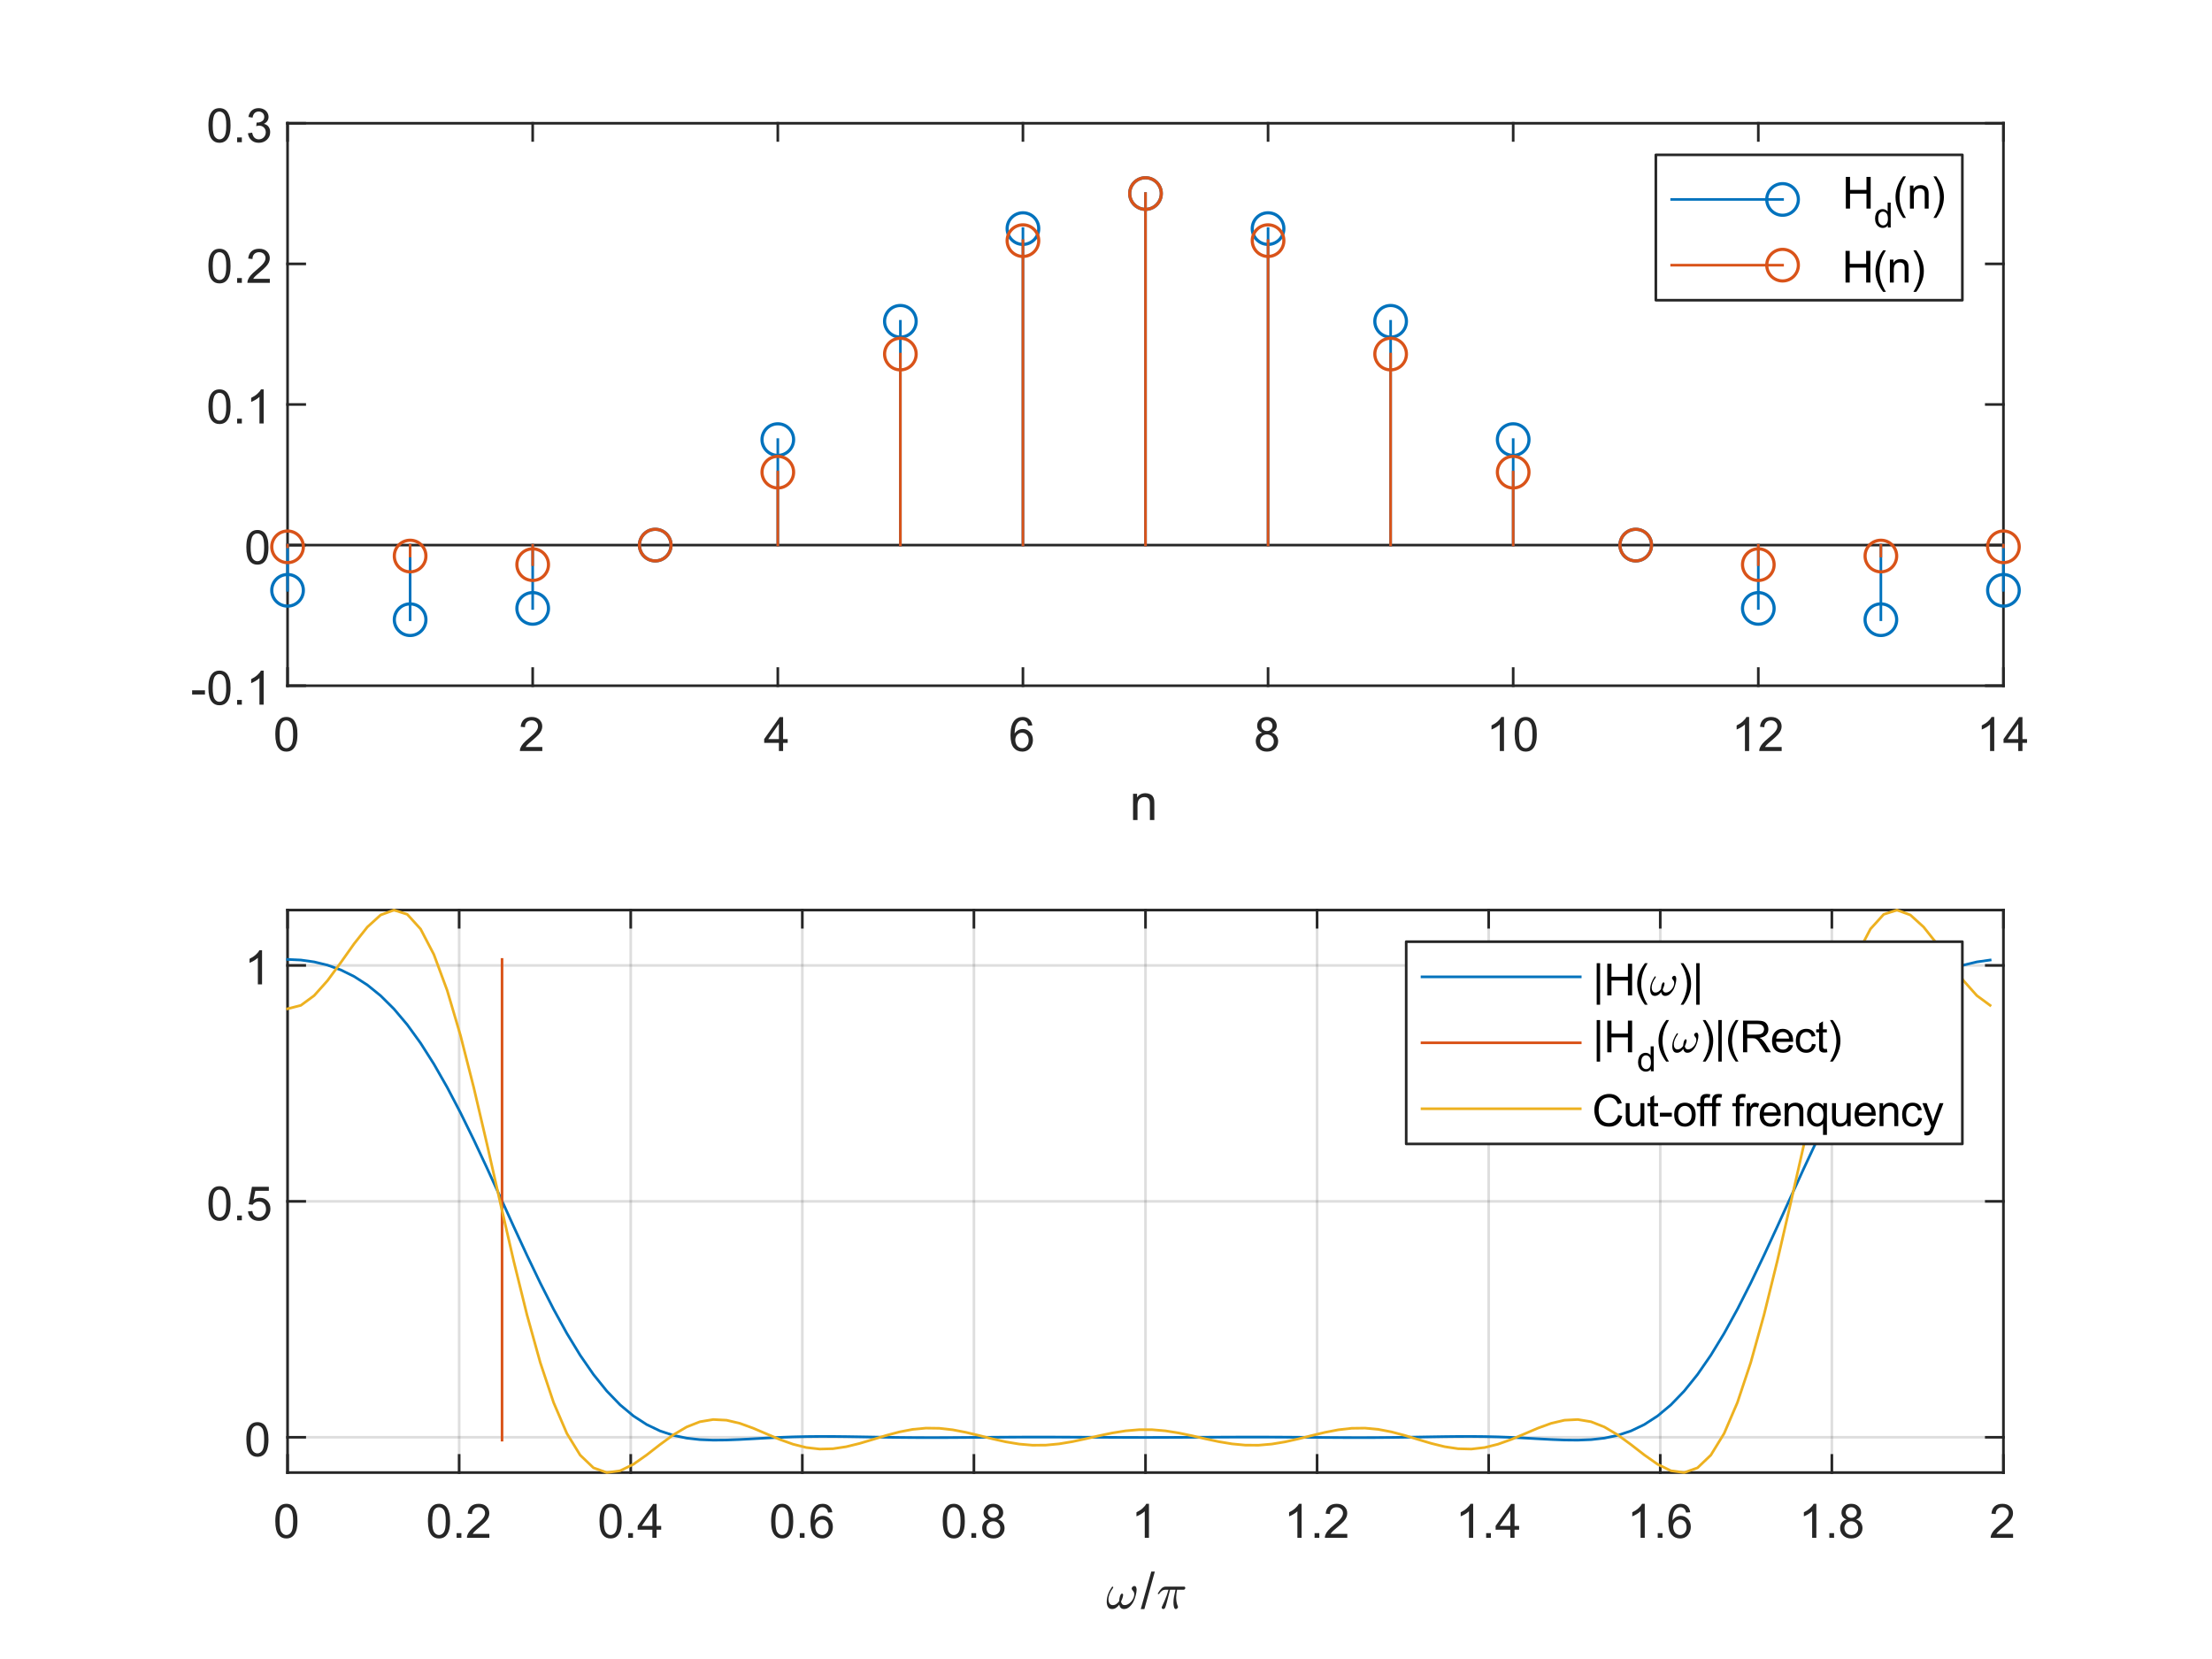 <?xml version="1.0"?>
<!DOCTYPE svg PUBLIC '-//W3C//DTD SVG 1.0//EN'
          'http://www.w3.org/TR/2001/REC-SVG-20010904/DTD/svg10.dtd'>
<svg xmlns:xlink="http://www.w3.org/1999/xlink" style="fill-opacity:1; color-rendering:auto; color-interpolation:auto; text-rendering:auto; stroke:black; stroke-linecap:square; stroke-miterlimit:10; shape-rendering:auto; stroke-opacity:1; fill:black; stroke-dasharray:none; font-weight:normal; stroke-width:1; font-family:'Dialog'; font-style:normal; stroke-linejoin:miter; font-size:12px; stroke-dashoffset:0; image-rendering:auto;" width="700" height="525" xmlns="http://www.w3.org/2000/svg"
><rect width="100%" height="100%" fill="#333333" stroke="none"/><!--Generated by the Batik Graphics2D SVG Generator--><defs id="genericDefs"
  /><g
  ><defs id="defs1"
    ><clipPath clipPathUnits="userSpaceOnUse" id="clipPath1"
      ><path d="M0 0 L700 0 L700 525 L0 525 L0 0 Z"
      /></clipPath
    ></defs
    ><g style="fill:white; stroke:white;"
    ><rect x="0" y="0" width="700" style="clip-path:url(#clipPath1); stroke:none;" height="525"
    /></g
    ><g style="fill:white; text-rendering:optimizeSpeed; color-rendering:optimizeSpeed; image-rendering:optimizeSpeed; shape-rendering:crispEdges; stroke:white; color-interpolation:sRGB;"
    ><rect x="0" width="700" height="525" y="0" style="stroke:none;"
      /><path style="stroke:none;" d="M91 217 L634 217 L634 39 L91 39 Z"
    /></g
    ><g style="fill:rgb(38,38,38); text-rendering:geometricPrecision; image-rendering:optimizeQuality; color-rendering:optimizeQuality; stroke-linejoin:round; stroke:rgb(38,38,38); color-interpolation:linearRGB; stroke-width:0.833;"
    ><line y2="39" style="fill:none;" x1="91" x2="91" y1="217"
      /><line y2="39" style="fill:none;" x1="634" x2="634" y1="217"
      /><line y2="217" style="fill:none;" x1="91" x2="96.43" y1="217"
      /><line y2="172.5" style="fill:none;" x1="91" x2="96.43" y1="172.5"
      /><line y2="128" style="fill:none;" x1="91" x2="96.43" y1="128"
      /><line y2="83.5" style="fill:none;" x1="91" x2="96.43" y1="83.5"
      /><line y2="39" style="fill:none;" x1="91" x2="96.43" y1="39"
      /><line y2="217" style="fill:none;" x1="634" x2="628.57" y1="217"
      /><line y2="172.5" style="fill:none;" x1="634" x2="628.57" y1="172.5"
      /><line y2="128" style="fill:none;" x1="634" x2="628.57" y1="128"
      /><line y2="83.5" style="fill:none;" x1="634" x2="628.57" y1="83.5"
      /><line y2="39" style="fill:none;" x1="634" x2="628.57" y1="39"
    /></g
    ><g transform="translate(86.333,217)" style="font-size:15px; fill:rgb(38,38,38); text-rendering:geometricPrecision; color-rendering:optimizeQuality; image-rendering:optimizeQuality; stroke:rgb(38,38,38); color-interpolation:linearRGB;"
    ><path style="stroke:none;" d="M-25.531 2.781 L-25.531 1.453 L-21.469 1.453 L-21.469 2.781 L-25.531 2.781 ZM-20.38 0.703 Q-20.38 -1.203 -19.989 -2.359 Q-19.599 -3.516 -18.825 -4.148 Q-18.052 -4.781 -16.88 -4.781 Q-16.02 -4.781 -15.364 -4.43 Q-14.708 -4.078 -14.286 -3.43 Q-13.864 -2.781 -13.622 -1.836 Q-13.38 -0.891 -13.38 0.703 Q-13.38 2.594 -13.771 3.758 Q-14.161 4.922 -14.935 5.555 Q-15.708 6.188 -16.88 6.188 Q-18.427 6.188 -19.317 5.062 Q-20.38 3.734 -20.38 0.703 ZM-19.02 0.703 Q-19.02 3.344 -18.403 4.219 Q-17.786 5.094 -16.88 5.094 Q-15.974 5.094 -15.356 4.219 Q-14.739 3.344 -14.739 0.703 Q-14.739 -1.953 -15.356 -2.82 Q-15.974 -3.688 -16.895 -3.688 Q-17.802 -3.688 -18.349 -2.922 Q-19.02 -1.938 -19.02 0.703 ZM-11.303 6 L-11.303 4.5 L-9.803 4.5 L-9.803 6 L-11.303 6 ZM-2.901 6 L-4.229 6 L-4.229 -2.406 Q-4.698 -1.953 -5.472 -1.492 Q-6.245 -1.031 -6.854 -0.812 L-6.854 -2.094 Q-5.761 -2.609 -4.933 -3.344 Q-4.104 -4.078 -3.761 -4.781 L-2.901 -4.781 L-2.901 6 Z"
    /></g
    ><g transform="translate(86.333,172.5)" style="font-size:15px; fill:rgb(38,38,38); text-rendering:geometricPrecision; color-rendering:optimizeQuality; image-rendering:optimizeQuality; stroke:rgb(38,38,38); color-interpolation:linearRGB;"
    ><path style="stroke:none;" d="M-8.375 0.703 Q-8.375 -1.203 -7.984 -2.359 Q-7.594 -3.516 -6.82 -4.148 Q-6.047 -4.781 -4.875 -4.781 Q-4.016 -4.781 -3.359 -4.43 Q-2.703 -4.078 -2.281 -3.43 Q-1.859 -2.781 -1.617 -1.836 Q-1.375 -0.891 -1.375 0.703 Q-1.375 2.594 -1.766 3.758 Q-2.156 4.922 -2.93 5.555 Q-3.703 6.188 -4.875 6.188 Q-6.422 6.188 -7.312 5.062 Q-8.375 3.734 -8.375 0.703 ZM-7.016 0.703 Q-7.016 3.344 -6.398 4.219 Q-5.781 5.094 -4.875 5.094 Q-3.969 5.094 -3.352 4.219 Q-2.734 3.344 -2.734 0.703 Q-2.734 -1.953 -3.352 -2.82 Q-3.969 -3.688 -4.891 -3.688 Q-5.797 -3.688 -6.344 -2.922 Q-7.016 -1.938 -7.016 0.703 Z"
    /></g
    ><g transform="translate(86.333,128)" style="font-size:15px; fill:rgb(38,38,38); text-rendering:geometricPrecision; color-rendering:optimizeQuality; image-rendering:optimizeQuality; stroke:rgb(38,38,38); color-interpolation:linearRGB;"
    ><path style="stroke:none;" d="M-20.375 0.703 Q-20.375 -1.203 -19.984 -2.359 Q-19.594 -3.516 -18.82 -4.148 Q-18.047 -4.781 -16.875 -4.781 Q-16.016 -4.781 -15.359 -4.43 Q-14.703 -4.078 -14.281 -3.43 Q-13.859 -2.781 -13.617 -1.836 Q-13.375 -0.891 -13.375 0.703 Q-13.375 2.594 -13.766 3.758 Q-14.156 4.922 -14.93 5.555 Q-15.703 6.188 -16.875 6.188 Q-18.422 6.188 -19.312 5.062 Q-20.375 3.734 -20.375 0.703 ZM-19.016 0.703 Q-19.016 3.344 -18.398 4.219 Q-17.781 5.094 -16.875 5.094 Q-15.969 5.094 -15.352 4.219 Q-14.734 3.344 -14.734 0.703 Q-14.734 -1.953 -15.352 -2.82 Q-15.969 -3.688 -16.891 -3.688 Q-17.797 -3.688 -18.344 -2.922 Q-19.016 -1.938 -19.016 0.703 ZM-11.298 6 L-11.298 4.5 L-9.798 4.5 L-9.798 6 L-11.298 6 ZM-2.897 6 L-4.225 6 L-4.225 -2.406 Q-4.693 -1.953 -5.467 -1.492 Q-6.24 -1.031 -6.85 -0.812 L-6.85 -2.094 Q-5.756 -2.609 -4.928 -3.344 Q-4.1 -4.078 -3.756 -4.781 L-2.897 -4.781 L-2.897 6 Z"
    /></g
    ><g transform="translate(86.333,83.5)" style="font-size:15px; fill:rgb(38,38,38); text-rendering:geometricPrecision; color-rendering:optimizeQuality; image-rendering:optimizeQuality; stroke:rgb(38,38,38); color-interpolation:linearRGB;"
    ><path style="stroke:none;" d="M-20.375 0.703 Q-20.375 -1.203 -19.984 -2.359 Q-19.594 -3.516 -18.82 -4.148 Q-18.047 -4.781 -16.875 -4.781 Q-16.016 -4.781 -15.359 -4.43 Q-14.703 -4.078 -14.281 -3.43 Q-13.859 -2.781 -13.617 -1.836 Q-13.375 -0.891 -13.375 0.703 Q-13.375 2.594 -13.766 3.758 Q-14.156 4.922 -14.93 5.555 Q-15.703 6.188 -16.875 6.188 Q-18.422 6.188 -19.312 5.062 Q-20.375 3.734 -20.375 0.703 ZM-19.016 0.703 Q-19.016 3.344 -18.398 4.219 Q-17.781 5.094 -16.875 5.094 Q-15.969 5.094 -15.352 4.219 Q-14.734 3.344 -14.734 0.703 Q-14.734 -1.953 -15.352 -2.82 Q-15.969 -3.688 -16.891 -3.688 Q-17.797 -3.688 -18.344 -2.922 Q-19.016 -1.938 -19.016 0.703 ZM-11.298 6 L-11.298 4.5 L-9.798 4.5 L-9.798 6 L-11.298 6 ZM-0.943 4.734 L-0.943 6 L-8.037 6 Q-8.053 5.531 -7.881 5.078 Q-7.615 4.359 -7.014 3.656 Q-6.412 2.953 -5.287 2.031 Q-3.537 0.594 -2.92 -0.242 Q-2.303 -1.078 -2.303 -1.828 Q-2.303 -2.609 -2.865 -3.148 Q-3.428 -3.688 -4.334 -3.688 Q-5.287 -3.688 -5.857 -3.117 Q-6.428 -2.547 -6.428 -1.531 L-7.787 -1.672 Q-7.646 -3.188 -6.74 -3.984 Q-5.834 -4.781 -4.303 -4.781 Q-2.756 -4.781 -1.857 -3.922 Q-0.959 -3.062 -0.959 -1.797 Q-0.959 -1.156 -1.217 -0.531 Q-1.475 0.094 -2.092 0.781 Q-2.709 1.469 -4.131 2.672 Q-5.318 3.656 -5.654 4.016 Q-5.99 4.375 -6.209 4.734 L-0.943 4.734 Z"
    /></g
    ><g transform="translate(86.333,39)" style="font-size:15px; fill:rgb(38,38,38); text-rendering:geometricPrecision; color-rendering:optimizeQuality; image-rendering:optimizeQuality; stroke:rgb(38,38,38); color-interpolation:linearRGB;"
    ><path style="stroke:none;" d="M-20.375 0.703 Q-20.375 -1.203 -19.984 -2.359 Q-19.594 -3.516 -18.82 -4.148 Q-18.047 -4.781 -16.875 -4.781 Q-16.016 -4.781 -15.359 -4.43 Q-14.703 -4.078 -14.281 -3.43 Q-13.859 -2.781 -13.617 -1.836 Q-13.375 -0.891 -13.375 0.703 Q-13.375 2.594 -13.766 3.758 Q-14.156 4.922 -14.93 5.555 Q-15.703 6.188 -16.875 6.188 Q-18.422 6.188 -19.312 5.062 Q-20.375 3.734 -20.375 0.703 ZM-19.016 0.703 Q-19.016 3.344 -18.398 4.219 Q-17.781 5.094 -16.875 5.094 Q-15.969 5.094 -15.352 4.219 Q-14.734 3.344 -14.734 0.703 Q-14.734 -1.953 -15.352 -2.82 Q-15.969 -3.688 -16.891 -3.688 Q-17.797 -3.688 -18.344 -2.922 Q-19.016 -1.938 -19.016 0.703 ZM-11.298 6 L-11.298 4.5 L-9.798 4.5 L-9.798 6 L-11.298 6 ZM-7.865 3.172 L-6.537 2.984 Q-6.318 4.109 -5.771 4.602 Q-5.225 5.094 -4.443 5.094 Q-3.506 5.094 -2.865 4.453 Q-2.225 3.812 -2.225 2.859 Q-2.225 1.953 -2.818 1.359 Q-3.412 0.766 -4.334 0.766 Q-4.709 0.766 -5.256 0.922 L-5.115 -0.234 Q-4.975 -0.219 -4.896 -0.219 Q-4.053 -0.219 -3.381 -0.664 Q-2.709 -1.109 -2.709 -2.016 Q-2.709 -2.75 -3.201 -3.227 Q-3.693 -3.703 -4.475 -3.703 Q-5.24 -3.703 -5.748 -3.219 Q-6.256 -2.734 -6.412 -1.766 L-7.725 -2 Q-7.49 -3.328 -6.631 -4.055 Q-5.771 -4.781 -4.506 -4.781 Q-3.615 -4.781 -2.881 -4.406 Q-2.147 -4.031 -1.748 -3.375 Q-1.35 -2.719 -1.35 -1.984 Q-1.35 -1.297 -1.725 -0.727 Q-2.1 -0.156 -2.834 0.188 Q-1.881 0.406 -1.357 1.094 Q-0.834 1.781 -0.834 2.828 Q-0.834 4.234 -1.857 5.211 Q-2.881 6.188 -4.443 6.188 Q-5.865 6.188 -6.795 5.344 Q-7.725 4.5 -7.865 3.172 Z"
    /></g
    ><g style="stroke-linecap:butt; fill:rgb(38,38,38); text-rendering:geometricPrecision; image-rendering:optimizeQuality; color-rendering:optimizeQuality; stroke-linejoin:round; stroke:rgb(38,38,38); color-interpolation:linearRGB; stroke-width:0.833;"
    ><line y2="172.5" style="fill:none;" x1="91" x2="634" y1="172.5"
    /></g
    ><g transform="translate(91,186.809)" style="stroke-linecap:butt; fill:rgb(0,114,189); text-rendering:geometricPrecision; color-rendering:optimizeQuality; image-rendering:optimizeQuality; color-interpolation:linearRGB; stroke:rgb(0,114,189);"
    ><circle r="5" style="fill:none;" cx="0" cy="0"
      /><circle r="5" style="fill:none;" cx="0" transform="translate(38.786,9.299)" cy="0"
      /><circle r="5" style="fill:none;" cx="0" transform="translate(77.571,5.723)" cy="0"
      /><circle r="5" style="fill:none;" cx="0" transform="translate(116.357,-14.309)" cy="0"
      /><circle r="5" style="fill:none;" cx="0" transform="translate(155.143,-47.695)" cy="0"
      /><circle r="5" style="fill:none;" cx="0" transform="translate(193.929,-85.132)" cy="0"
      /><circle r="5" style="fill:none;" cx="0" transform="translate(232.714,-114.469)" cy="0"
      /><circle r="5" style="fill:none;" cx="0" transform="translate(271.5,-125.559)" cy="0"
      /><circle r="5" style="fill:none;" cx="0" transform="translate(310.286,-114.469)" cy="0"
      /><circle r="5" style="fill:none;" cx="0" transform="translate(349.071,-85.132)" cy="0"
      /><circle r="5" style="fill:none;" cx="0" transform="translate(387.857,-47.695)" cy="0"
      /><circle r="5" style="fill:none;" cx="0" transform="translate(426.643,-14.309)" cy="0"
      /><circle r="5" style="fill:none;" cx="0" transform="translate(465.429,5.723)" cy="0"
      /><circle r="5" style="fill:none;" cx="0" transform="translate(504.214,9.299)" cy="0"
      /><circle r="5" style="fill:none;" cx="0" transform="translate(543,0)" cy="0"
      /><line transform="translate(-91,-186.809)" x1="91" x2="91" y1="172.5" style="fill:none; stroke-linejoin:round; stroke-width:0.833;" y2="186.809"
      /><line transform="translate(-91,-186.809)" x1="129.786" x2="129.786" y1="172.5" style="fill:none; stroke-linejoin:round; stroke-width:0.833;" y2="196.108"
      /><line transform="translate(-91,-186.809)" x1="168.571" x2="168.571" y1="172.5" style="fill:none; stroke-linejoin:round; stroke-width:0.833;" y2="192.532"
      /><line transform="translate(-91,-186.809)" x1="207.357" x2="207.357" y1="172.5" style="fill:none; stroke-linejoin:round; stroke-width:0.833;" y2="172.5"
      /><line transform="translate(-91,-186.809)" x1="246.143" x2="246.143" y1="172.5" style="fill:none; stroke-linejoin:round; stroke-width:0.833;" y2="139.113"
      /><line transform="translate(-91,-186.809)" x1="284.929" x2="284.929" y1="172.5" style="fill:none; stroke-linejoin:round; stroke-width:0.833;" y2="101.676"
      /><line transform="translate(-91,-186.809)" x1="323.714" x2="323.714" y1="172.5" style="fill:none; stroke-linejoin:round; stroke-width:0.833;" y2="72.34"
      /><line transform="translate(-91,-186.809)" x1="362.5" x2="362.5" y1="172.5" style="fill:none; stroke-linejoin:round; stroke-width:0.833;" y2="61.25"
      /><line transform="translate(-91,-186.809)" x1="401.286" x2="401.286" y1="172.5" style="fill:none; stroke-linejoin:round; stroke-width:0.833;" y2="72.34"
      /><line transform="translate(-91,-186.809)" x1="440.071" x2="440.071" y1="172.5" style="fill:none; stroke-linejoin:round; stroke-width:0.833;" y2="101.676"
      /><line transform="translate(-91,-186.809)" x1="478.857" x2="478.857" y1="172.5" style="fill:none; stroke-linejoin:round; stroke-width:0.833;" y2="139.113"
      /><line transform="translate(-91,-186.809)" x1="517.643" x2="517.643" y1="172.5" style="fill:none; stroke-linejoin:round; stroke-width:0.833;" y2="172.5"
      /><line transform="translate(-91,-186.809)" x1="556.429" x2="556.429" y1="172.5" style="fill:none; stroke-linejoin:round; stroke-width:0.833;" y2="192.532"
      /><line transform="translate(-91,-186.809)" x1="595.214" x2="595.214" y1="172.5" style="fill:none; stroke-linejoin:round; stroke-width:0.833;" y2="196.108"
      /><line transform="translate(-91,-186.809)" x1="634" x2="634" y1="172.5" style="fill:none; stroke-linejoin:round; stroke-width:0.833;" y2="186.809"
      /><circle transform="translate(0,-13.764)" style="fill:none; stroke:rgb(217,83,25);" r="5" cx="0" cy="0"
      /><circle transform="translate(38.786,-10.851)" style="fill:none; stroke:rgb(217,83,25);" r="5" cx="0" cy="0"
      /><circle transform="translate(77.571,-8.126)" style="fill:none; stroke:rgb(217,83,25);" r="5" cx="0" cy="0"
      /><circle transform="translate(116.357,-14.309)" style="fill:none; stroke:rgb(217,83,25);" r="5" cx="0" cy="0"
      /><circle transform="translate(155.143,-37.39)" style="fill:none; stroke:rgb(217,83,25);" r="5" cx="0" cy="0"
      /><circle transform="translate(193.929,-74.761)" style="fill:none; stroke:rgb(217,83,25);" r="5" cx="0" cy="0"
      /><circle transform="translate(232.714,-110.657)" style="fill:none; stroke:rgb(217,83,25);" r="5" cx="0" cy="0"
      /><circle transform="translate(271.5,-125.559)" style="fill:none; stroke:rgb(217,83,25);" r="5" cx="0" cy="0"
      /><circle transform="translate(310.286,-110.657)" style="fill:none; stroke:rgb(217,83,25);" r="5" cx="0" cy="0"
      /><circle transform="translate(349.071,-74.761)" style="fill:none; stroke:rgb(217,83,25);" r="5" cx="0" cy="0"
      /><circle transform="translate(387.857,-37.39)" style="fill:none; stroke:rgb(217,83,25);" r="5" cx="0" cy="0"
      /><circle transform="translate(426.643,-14.309)" style="fill:none; stroke:rgb(217,83,25);" r="5" cx="0" cy="0"
      /><circle transform="translate(465.429,-8.126)" style="fill:none; stroke:rgb(217,83,25);" r="5" cx="0" cy="0"
      /><circle transform="translate(504.214,-10.851)" style="fill:none; stroke:rgb(217,83,25);" r="5" cx="0" cy="0"
      /><circle transform="translate(543,-13.764)" style="fill:none; stroke:rgb(217,83,25);" r="5" cx="0" cy="0"
    /></g
    ><g style="stroke-linecap:butt; fill:rgb(217,83,25); text-rendering:geometricPrecision; image-rendering:optimizeQuality; color-rendering:optimizeQuality; stroke-linejoin:round; stroke:rgb(217,83,25); color-interpolation:linearRGB; stroke-width:0.833;"
    ><line y2="173.045" style="fill:none;" x1="91" x2="91" y1="172.5"
      /><line y2="175.957" style="fill:none;" x1="129.786" x2="129.786" y1="172.5"
      /><line y2="178.683" style="fill:none;" x1="168.571" x2="168.571" y1="172.5"
      /><line y2="172.5" style="fill:none;" x1="207.357" x2="207.357" y1="172.5"
      /><line y2="149.418" style="fill:none;" x1="246.143" x2="246.143" y1="172.5"
      /><line y2="112.048" style="fill:none;" x1="284.929" x2="284.929" y1="172.5"
      /><line y2="76.152" style="fill:none;" x1="323.714" x2="323.714" y1="172.5"
      /><line y2="61.25" style="fill:none;" x1="362.5" x2="362.5" y1="172.5"
      /><line y2="76.152" style="fill:none;" x1="401.286" x2="401.286" y1="172.5"
      /><line y2="112.048" style="fill:none;" x1="440.071" x2="440.071" y1="172.5"
      /><line y2="149.418" style="fill:none;" x1="478.857" x2="478.857" y1="172.5"
      /><line y2="172.5" style="fill:none;" x1="517.643" x2="517.643" y1="172.5"
      /><line y2="178.683" style="fill:none;" x1="556.429" x2="556.429" y1="172.5"
      /><line y2="175.957" style="fill:none;" x1="595.214" x2="595.214" y1="172.5"
      /><line y2="173.045" style="fill:none;" x1="634" x2="634" y1="172.5"
      /><line x1="91" x2="634" y1="217" style="stroke-linecap:square; fill:none; stroke:rgb(38,38,38);" y2="217"
      /><line x1="91" x2="634" y1="39" style="stroke-linecap:square; fill:none; stroke:rgb(38,38,38);" y2="39"
      /><line x1="91" x2="91" y1="217" style="stroke-linecap:square; fill:none; stroke:rgb(38,38,38);" y2="211.57"
      /><line x1="168.571" x2="168.571" y1="217" style="stroke-linecap:square; fill:none; stroke:rgb(38,38,38);" y2="211.57"
      /><line x1="246.143" x2="246.143" y1="217" style="stroke-linecap:square; fill:none; stroke:rgb(38,38,38);" y2="211.57"
      /><line x1="323.714" x2="323.714" y1="217" style="stroke-linecap:square; fill:none; stroke:rgb(38,38,38);" y2="211.57"
      /><line x1="401.286" x2="401.286" y1="217" style="stroke-linecap:square; fill:none; stroke:rgb(38,38,38);" y2="211.57"
      /><line x1="478.857" x2="478.857" y1="217" style="stroke-linecap:square; fill:none; stroke:rgb(38,38,38);" y2="211.57"
      /><line x1="556.429" x2="556.429" y1="217" style="stroke-linecap:square; fill:none; stroke:rgb(38,38,38);" y2="211.57"
      /><line x1="634" x2="634" y1="217" style="stroke-linecap:square; fill:none; stroke:rgb(38,38,38);" y2="211.57"
      /><line x1="91" x2="91" y1="39" style="stroke-linecap:square; fill:none; stroke:rgb(38,38,38);" y2="44.43"
      /><line x1="168.571" x2="168.571" y1="39" style="stroke-linecap:square; fill:none; stroke:rgb(38,38,38);" y2="44.43"
      /><line x1="246.143" x2="246.143" y1="39" style="stroke-linecap:square; fill:none; stroke:rgb(38,38,38);" y2="44.43"
      /><line x1="323.714" x2="323.714" y1="39" style="stroke-linecap:square; fill:none; stroke:rgb(38,38,38);" y2="44.43"
      /><line x1="401.286" x2="401.286" y1="39" style="stroke-linecap:square; fill:none; stroke:rgb(38,38,38);" y2="44.43"
      /><line x1="478.857" x2="478.857" y1="39" style="stroke-linecap:square; fill:none; stroke:rgb(38,38,38);" y2="44.43"
      /><line x1="556.429" x2="556.429" y1="39" style="stroke-linecap:square; fill:none; stroke:rgb(38,38,38);" y2="44.43"
      /><line x1="634" x2="634" y1="39" style="stroke-linecap:square; fill:none; stroke:rgb(38,38,38);" y2="44.43"
    /></g
    ><g transform="translate(91,221.667)" style="font-size:15px; fill:rgb(38,38,38); text-rendering:geometricPrecision; color-rendering:optimizeQuality; image-rendering:optimizeQuality; stroke:rgb(38,38,38); color-interpolation:linearRGB;"
    ><path style="stroke:none;" d="M-3.875 10.703 Q-3.875 8.797 -3.484 7.641 Q-3.094 6.484 -2.32 5.852 Q-1.547 5.219 -0.375 5.219 Q0.484 5.219 1.141 5.57 Q1.797 5.922 2.219 6.57 Q2.641 7.219 2.883 8.164 Q3.125 9.109 3.125 10.703 Q3.125 12.594 2.734 13.758 Q2.344 14.922 1.57 15.555 Q0.797 16.188 -0.375 16.188 Q-1.922 16.188 -2.812 15.062 Q-3.875 13.734 -3.875 10.703 ZM-2.516 10.703 Q-2.516 13.344 -1.898 14.219 Q-1.281 15.094 -0.375 15.094 Q0.531 15.094 1.148 14.219 Q1.766 13.344 1.766 10.703 Q1.766 8.047 1.148 7.18 Q0.531 6.312 -0.391 6.312 Q-1.297 6.312 -1.844 7.078 Q-2.516 8.062 -2.516 10.703 Z"
    /></g
    ><g transform="translate(168.571,221.667)" style="font-size:15px; fill:rgb(38,38,38); text-rendering:geometricPrecision; color-rendering:optimizeQuality; image-rendering:optimizeQuality; stroke:rgb(38,38,38); color-interpolation:linearRGB;"
    ><path style="stroke:none;" d="M3.047 14.734 L3.047 16 L-4.047 16 Q-4.062 15.531 -3.891 15.078 Q-3.625 14.359 -3.023 13.656 Q-2.422 12.953 -1.297 12.031 Q0.453 10.594 1.07 9.758 Q1.688 8.922 1.688 8.172 Q1.688 7.391 1.125 6.852 Q0.562 6.312 -0.344 6.312 Q-1.297 6.312 -1.867 6.883 Q-2.438 7.453 -2.438 8.469 L-3.797 8.328 Q-3.656 6.812 -2.75 6.016 Q-1.844 5.219 -0.312 5.219 Q1.234 5.219 2.133 6.078 Q3.031 6.938 3.031 8.203 Q3.031 8.844 2.773 9.469 Q2.516 10.094 1.898 10.781 Q1.281 11.469 -0.141 12.672 Q-1.328 13.656 -1.664 14.016 Q-2 14.375 -2.219 14.734 L3.047 14.734 Z"
    /></g
    ><g transform="translate(246.143,221.667)" style="font-size:15px; fill:rgb(38,38,38); text-rendering:geometricPrecision; color-rendering:optimizeQuality; image-rendering:optimizeQuality; stroke:rgb(38,38,38); color-interpolation:linearRGB;"
    ><path style="stroke:none;" d="M0.344 16 L0.344 13.422 L-4.312 13.422 L-4.312 12.219 L0.594 5.266 L1.672 5.266 L1.672 12.219 L3.125 12.219 L3.125 13.422 L1.672 13.422 L1.672 16 L0.344 16 ZM0.344 12.219 L0.344 7.375 L-3.016 12.219 L0.344 12.219 Z"
    /></g
    ><g transform="translate(323.714,221.667)" style="font-size:15px; fill:rgb(38,38,38); text-rendering:geometricPrecision; color-rendering:optimizeQuality; image-rendering:optimizeQuality; stroke:rgb(38,38,38); color-interpolation:linearRGB;"
    ><path style="stroke:none;" d="M2.969 7.891 L1.656 8 Q1.484 7.219 1.156 6.859 Q0.625 6.297 -0.156 6.297 Q-0.797 6.297 -1.266 6.656 Q-1.891 7.109 -2.25 7.977 Q-2.609 8.844 -2.625 10.469 Q-2.156 9.734 -1.461 9.383 Q-0.766 9.031 -0.016 9.031 Q1.297 9.031 2.227 10 Q3.156 10.969 3.156 12.516 Q3.156 13.531 2.719 14.398 Q2.281 15.266 1.523 15.727 Q0.766 16.188 -0.203 16.188 Q-1.859 16.188 -2.898 14.977 Q-3.938 13.766 -3.938 10.969 Q-3.938 7.859 -2.781 6.453 Q-1.781 5.219 -0.078 5.219 Q1.188 5.219 1.992 5.93 Q2.797 6.641 2.969 7.891 ZM-2.422 12.516 Q-2.422 13.203 -2.133 13.828 Q-1.844 14.453 -1.32 14.773 Q-0.797 15.094 -0.234 15.094 Q0.609 15.094 1.211 14.422 Q1.812 13.75 1.812 12.594 Q1.812 11.484 1.219 10.844 Q0.625 10.203 -0.281 10.203 Q-1.172 10.203 -1.797 10.844 Q-2.422 11.484 -2.422 12.516 Z"
    /></g
    ><g transform="translate(401.286,221.667)" style="font-size:15px; fill:rgb(38,38,38); text-rendering:geometricPrecision; color-rendering:optimizeQuality; image-rendering:optimizeQuality; stroke:rgb(38,38,38); color-interpolation:linearRGB;"
    ><path style="stroke:none;" d="M-1.844 10.172 Q-2.672 9.875 -3.062 9.32 Q-3.453 8.766 -3.453 7.984 Q-3.453 6.812 -2.617 6.016 Q-1.781 5.219 -0.375 5.219 Q1.031 5.219 1.891 6.039 Q2.75 6.859 2.75 8.031 Q2.75 8.766 2.352 9.32 Q1.953 9.875 1.156 10.172 Q2.156 10.5 2.672 11.219 Q3.188 11.938 3.188 12.938 Q3.188 14.312 2.211 15.25 Q1.234 16.188 -0.359 16.188 Q-1.938 16.188 -2.914 15.242 Q-3.891 14.297 -3.891 12.891 Q-3.891 11.844 -3.359 11.141 Q-2.828 10.438 -1.844 10.172 ZM-2.109 7.938 Q-2.109 8.703 -1.617 9.188 Q-1.125 9.672 -0.344 9.672 Q0.422 9.672 0.906 9.195 Q1.391 8.719 1.391 8.016 Q1.391 7.297 0.891 6.797 Q0.391 6.297 -0.359 6.297 Q-1.109 6.297 -1.609 6.781 Q-2.109 7.266 -2.109 7.938 ZM-2.531 12.906 Q-2.531 13.469 -2.266 13.992 Q-2 14.516 -1.477 14.805 Q-0.953 15.094 -0.344 15.094 Q0.609 15.094 1.219 14.492 Q1.828 13.891 1.828 12.953 Q1.828 12 1.195 11.375 Q0.562 10.75 -0.391 10.75 Q-1.312 10.75 -1.922 11.367 Q-2.531 11.984 -2.531 12.906 Z"
    /></g
    ><g transform="translate(478.857,221.667)" style="font-size:15px; fill:rgb(38,38,38); text-rendering:geometricPrecision; color-rendering:optimizeQuality; image-rendering:optimizeQuality; stroke:rgb(38,38,38); color-interpolation:linearRGB;"
    ><path style="stroke:none;" d="M-2.906 16 L-4.234 16 L-4.234 7.594 Q-4.703 8.047 -5.477 8.508 Q-6.25 8.969 -6.859 9.188 L-6.859 7.906 Q-5.766 7.391 -4.938 6.656 Q-4.109 5.922 -3.766 5.219 L-2.906 5.219 L-2.906 16 ZM0.467 10.703 Q0.467 8.797 0.858 7.641 Q1.248 6.484 2.022 5.852 Q2.795 5.219 3.967 5.219 Q4.827 5.219 5.483 5.57 Q6.139 5.922 6.561 6.57 Q6.983 7.219 7.225 8.164 Q7.467 9.109 7.467 10.703 Q7.467 12.594 7.077 13.758 Q6.686 14.922 5.913 15.555 Q5.139 16.188 3.967 16.188 Q2.42 16.188 1.53 15.062 Q0.467 13.734 0.467 10.703 ZM1.827 10.703 Q1.827 13.344 2.444 14.219 Q3.061 15.094 3.967 15.094 Q4.873 15.094 5.491 14.219 Q6.108 13.344 6.108 10.703 Q6.108 8.047 5.491 7.18 Q4.873 6.312 3.952 6.312 Q3.045 6.312 2.498 7.078 Q1.827 8.062 1.827 10.703 Z"
    /></g
    ><g transform="translate(556.429,221.667)" style="font-size:15px; fill:rgb(38,38,38); text-rendering:geometricPrecision; color-rendering:optimizeQuality; image-rendering:optimizeQuality; stroke:rgb(38,38,38); color-interpolation:linearRGB;"
    ><path style="stroke:none;" d="M-2.906 16 L-4.234 16 L-4.234 7.594 Q-4.703 8.047 -5.477 8.508 Q-6.25 8.969 -6.859 9.188 L-6.859 7.906 Q-5.766 7.391 -4.938 6.656 Q-4.109 5.922 -3.766 5.219 L-2.906 5.219 L-2.906 16 ZM7.389 14.734 L7.389 16 L0.295 16 Q0.28 15.531 0.452 15.078 Q0.717 14.359 1.319 13.656 Q1.92 12.953 3.045 12.031 Q4.795 10.594 5.413 9.758 Q6.03 8.922 6.03 8.172 Q6.03 7.391 5.467 6.852 Q4.905 6.312 3.998 6.312 Q3.045 6.312 2.475 6.883 Q1.905 7.453 1.905 8.469 L0.545 8.328 Q0.686 6.812 1.592 6.016 Q2.498 5.219 4.03 5.219 Q5.577 5.219 6.475 6.078 Q7.373 6.938 7.373 8.203 Q7.373 8.844 7.116 9.469 Q6.858 10.094 6.241 10.781 Q5.623 11.469 4.202 12.672 Q3.014 13.656 2.678 14.016 Q2.342 14.375 2.123 14.734 L7.389 14.734 Z"
    /></g
    ><g transform="translate(634,221.667)" style="font-size:15px; fill:rgb(38,38,38); text-rendering:geometricPrecision; color-rendering:optimizeQuality; image-rendering:optimizeQuality; stroke:rgb(38,38,38); color-interpolation:linearRGB;"
    ><path style="stroke:none;" d="M-2.906 16 L-4.234 16 L-4.234 7.594 Q-4.703 8.047 -5.477 8.508 Q-6.25 8.969 -6.859 9.188 L-6.859 7.906 Q-5.766 7.391 -4.938 6.656 Q-4.109 5.922 -3.766 5.219 L-2.906 5.219 L-2.906 16 ZM4.686 16 L4.686 13.422 L0.03 13.422 L0.03 12.219 L4.936 5.266 L6.014 5.266 L6.014 12.219 L7.467 12.219 L7.467 13.422 L6.014 13.422 L6.014 16 L4.686 16 ZM4.686 12.219 L4.686 7.375 L1.327 12.219 L4.686 12.219 Z"
    /></g
    ><g transform="translate(362.5,242.5)" style="font-size:16.5px; fill:rgb(38,38,38); text-rendering:geometricPrecision; color-rendering:optimizeQuality; image-rendering:optimizeQuality; stroke:rgb(38,38,38); color-interpolation:linearRGB;"
    ><path style="stroke:none;" d="M-3.938 17 L-3.938 8.703 L-2.672 8.703 L-2.672 9.875 Q-1.766 8.516 -0.031 8.516 Q0.719 8.516 1.344 8.781 Q1.969 9.047 2.281 9.484 Q2.594 9.922 2.719 10.531 Q2.797 10.922 2.797 11.891 L2.797 17 L1.391 17 L1.391 11.953 Q1.391 11.094 1.227 10.664 Q1.062 10.234 0.648 9.984 Q0.234 9.734 -0.328 9.734 Q-1.234 9.734 -1.883 10.305 Q-2.531 10.875 -2.531 12.469 L-2.531 17 L-3.938 17 Z"
    /></g
    ><g style="fill:white; text-rendering:optimizeSpeed; color-rendering:optimizeSpeed; image-rendering:optimizeSpeed; shape-rendering:crispEdges; stroke:white; color-interpolation:sRGB;"
    ><path style="stroke:none;" d="M621 95 L621 49 L524 49 L524 95 Z"
    /></g
    ><g transform="translate(583,66)" style="text-rendering:geometricPrecision; font-size:13.5px; color-interpolation:linearRGB; color-rendering:optimizeQuality; image-rendering:optimizeQuality;"
    ><path style="stroke:none;" d="M1.125 0 L1.125 -10.016 L2.453 -10.016 L2.453 -5.906 L7.656 -5.906 L7.656 -10.016 L8.984 -10.016 L8.984 0 L7.656 0 L7.656 -4.719 L2.453 -4.719 L2.453 0 L1.125 0 Z"
    /></g
    ><g transform="translate(593,72)" style="text-rendering:geometricPrecision; font-size:10.8px; color-interpolation:linearRGB; color-rendering:optimizeQuality; image-rendering:optimizeQuality;"
    ><path style="stroke:none;" d="M4.422 0 L4.422 -0.719 Q3.891 0.125 2.828 0.125 Q2.156 0.125 1.578 -0.25 Q1 -0.625 0.688 -1.297 Q0.375 -1.969 0.375 -2.844 Q0.375 -3.703 0.664 -4.398 Q0.953 -5.094 1.516 -5.461 Q2.078 -5.828 2.781 -5.828 Q3.297 -5.828 3.703 -5.609 Q4.109 -5.391 4.359 -5.047 L4.359 -7.875 L5.328 -7.875 L5.328 0 L4.422 0 ZM1.375 -2.844 Q1.375 -1.75 1.836 -1.211 Q2.297 -0.672 2.922 -0.672 Q3.562 -0.672 4 -1.188 Q4.438 -1.703 4.438 -2.766 Q4.438 -3.938 3.992 -4.484 Q3.547 -5.031 2.875 -5.031 Q2.234 -5.031 1.805 -4.508 Q1.375 -3.984 1.375 -2.844 Z"
    /></g
    ><g transform="translate(599,66)" style="text-rendering:geometricPrecision; font-size:13.5px; color-interpolation:linearRGB; color-rendering:optimizeQuality; image-rendering:optimizeQuality;"
    ><path style="stroke:none;" d="M3.281 2.953 Q2.25 1.656 1.547 -0.062 Q0.844 -1.781 0.844 -3.625 Q0.844 -5.25 1.375 -6.75 Q1.984 -8.484 3.281 -10.188 L4.156 -10.188 Q3.328 -8.766 3.062 -8.156 Q2.641 -7.219 2.406 -6.188 Q2.109 -4.922 2.109 -3.625 Q2.109 -0.328 4.156 2.953 L3.281 2.953 ZM5.418 0 L5.418 -7.266 L6.527 -7.266 L6.527 -6.234 Q7.324 -7.422 8.839 -7.422 Q9.496 -7.422 10.043 -7.188 Q10.589 -6.953 10.863 -6.57 Q11.136 -6.188 11.246 -5.656 Q11.324 -5.312 11.324 -4.469 L11.324 0 L10.089 0 L10.089 -4.422 Q10.089 -5.172 9.949 -5.539 Q9.808 -5.906 9.441 -6.133 Q9.074 -6.359 8.574 -6.359 Q7.793 -6.359 7.222 -5.859 Q6.652 -5.359 6.652 -3.969 L6.652 0 L5.418 0 ZM13.738 2.953 L12.847 2.953 Q14.894 -0.328 14.894 -3.625 Q14.894 -4.906 14.597 -6.172 Q14.363 -7.203 13.957 -8.141 Q13.691 -8.75 12.847 -10.188 L13.738 -10.188 Q15.019 -8.484 15.629 -6.75 Q16.16 -5.25 16.16 -3.625 Q16.16 -1.781 15.449 -0.062 Q14.738 1.656 13.738 2.953 Z"
    /></g
    ><g style="stroke-linecap:butt; fill:rgb(0,114,189); text-rendering:geometricPrecision; image-rendering:optimizeQuality; color-rendering:optimizeQuality; stroke-linejoin:round; stroke:rgb(0,114,189); color-interpolation:linearRGB; stroke-width:0.833;"
    ><line y2="63.115" style="fill:none;" x1="529.013" x2="564.103" y1="63.115"
      /><circle transform="translate(564.103,63.115)" style="fill:none; stroke-linejoin:miter; stroke-width:1;" r="5" cx="0" cy="0"
    /></g
    ><g transform="translate(582.902,83.91)" style="text-rendering:geometricPrecision; font-size:13.5px; color-interpolation:linearRGB; color-rendering:optimizeQuality; image-rendering:optimizeQuality;"
    ><path style="stroke:none;" d="M1.125 5.5 L1.125 -4.516 L2.453 -4.516 L2.453 -0.406 L7.656 -0.406 L7.656 -4.516 L8.984 -4.516 L8.984 5.5 L7.656 5.5 L7.656 0.781 L2.453 0.781 L2.453 5.5 L1.125 5.5 ZM13.03 8.453 Q11.999 7.156 11.296 5.438 Q10.593 3.719 10.593 1.875 Q10.593 0.25 11.124 -1.25 Q11.734 -2.984 13.03 -4.688 L13.905 -4.688 Q13.077 -3.266 12.812 -2.656 Q12.39 -1.719 12.155 -0.688 Q11.859 0.578 11.859 1.875 Q11.859 5.172 13.905 8.453 L13.03 8.453 ZM15.167 5.5 L15.167 -1.766 L16.276 -1.766 L16.276 -0.734 Q17.073 -1.922 18.589 -1.922 Q19.245 -1.922 19.792 -1.688 Q20.339 -1.453 20.612 -1.07 Q20.886 -0.688 20.995 -0.156 Q21.073 0.188 21.073 1.031 L21.073 5.5 L19.839 5.5 L19.839 1.078 Q19.839 0.328 19.698 -0.039 Q19.557 -0.406 19.19 -0.633 Q18.823 -0.859 18.323 -0.859 Q17.542 -0.859 16.971 -0.359 Q16.401 0.141 16.401 1.531 L16.401 5.5 L15.167 5.5 ZM23.487 8.453 L22.597 8.453 Q24.644 5.172 24.644 1.875 Q24.644 0.594 24.347 -0.672 Q24.112 -1.703 23.706 -2.641 Q23.44 -3.25 22.597 -4.688 L23.487 -4.688 Q24.769 -2.984 25.378 -1.25 Q25.909 0.25 25.909 1.875 Q25.909 3.719 25.198 5.438 Q24.487 7.156 23.487 8.453 Z"
    /></g
    ><g style="stroke-linecap:butt; fill:rgb(217,83,25); text-rendering:geometricPrecision; image-rendering:optimizeQuality; color-rendering:optimizeQuality; stroke-linejoin:round; stroke:rgb(217,83,25); color-interpolation:linearRGB; stroke-width:0.833;"
    ><line y2="83.91" style="fill:none;" x1="529.013" x2="564.103" y1="83.91"
      /><circle transform="translate(564.103,83.91)" style="fill:none; stroke-linejoin:miter; stroke-width:1;" r="5" cx="0" cy="0"
      /><path d="M524 95 L524 49 L621 49 L621 95 Z" style="fill:none; fill-rule:evenodd; stroke:rgb(38,38,38); stroke-linejoin:miter;"
    /></g
    ><g style="fill:white; text-rendering:optimizeSpeed; color-rendering:optimizeSpeed; image-rendering:optimizeSpeed; shape-rendering:crispEdges; stroke:white; color-interpolation:sRGB;"
    ><path style="stroke:none;" d="M91 466 L634 466 L634 288 L91 288 Z"
    /></g
    ><g style="stroke-linecap:butt; fill-opacity:0.149; fill:rgb(38,38,38); text-rendering:geometricPrecision; image-rendering:optimizeQuality; color-rendering:optimizeQuality; stroke-linejoin:round; stroke:rgb(38,38,38); color-interpolation:linearRGB; stroke-width:0.833; stroke-opacity:0.149;"
    ><line y2="288" style="fill:none;" x1="91" x2="91" y1="466"
      /><line y2="288" style="fill:none;" x1="145.3" x2="145.3" y1="466"
      /><line y2="288" style="fill:none;" x1="199.6" x2="199.6" y1="466"
      /><line y2="288" style="fill:none;" x1="253.9" x2="253.9" y1="466"
      /><line y2="288" style="fill:none;" x1="308.2" x2="308.2" y1="466"
      /><line y2="288" style="fill:none;" x1="362.5" x2="362.5" y1="466"
      /><line y2="288" style="fill:none;" x1="416.8" x2="416.8" y1="466"
      /><line y2="288" style="fill:none;" x1="471.1" x2="471.1" y1="466"
      /><line y2="288" style="fill:none;" x1="525.4" x2="525.4" y1="466"
      /><line y2="288" style="fill:none;" x1="579.7" x2="579.7" y1="466"
      /><line y2="288" style="fill:none;" x1="634" x2="634" y1="466"
      /><line y2="454.83" style="fill:none;" x1="634" x2="91" y1="454.83"
      /><line y2="380.169" style="fill:none;" x1="634" x2="91" y1="380.169"
      /><line y2="305.508" style="fill:none;" x1="634" x2="91" y1="305.508"
      /><line x1="91" x2="634" y1="466" style="stroke-linecap:square; fill-opacity:1; fill:none; stroke-opacity:1;" y2="466"
      /><line x1="91" x2="634" y1="288" style="stroke-linecap:square; fill-opacity:1; fill:none; stroke-opacity:1;" y2="288"
      /><line x1="91" x2="91" y1="466" style="stroke-linecap:square; fill-opacity:1; fill:none; stroke-opacity:1;" y2="460.57"
      /><line x1="145.3" x2="145.3" y1="466" style="stroke-linecap:square; fill-opacity:1; fill:none; stroke-opacity:1;" y2="460.57"
      /><line x1="199.6" x2="199.6" y1="466" style="stroke-linecap:square; fill-opacity:1; fill:none; stroke-opacity:1;" y2="460.57"
      /><line x1="253.9" x2="253.9" y1="466" style="stroke-linecap:square; fill-opacity:1; fill:none; stroke-opacity:1;" y2="460.57"
      /><line x1="308.2" x2="308.2" y1="466" style="stroke-linecap:square; fill-opacity:1; fill:none; stroke-opacity:1;" y2="460.57"
      /><line x1="362.5" x2="362.5" y1="466" style="stroke-linecap:square; fill-opacity:1; fill:none; stroke-opacity:1;" y2="460.57"
      /><line x1="416.8" x2="416.8" y1="466" style="stroke-linecap:square; fill-opacity:1; fill:none; stroke-opacity:1;" y2="460.57"
      /><line x1="471.1" x2="471.1" y1="466" style="stroke-linecap:square; fill-opacity:1; fill:none; stroke-opacity:1;" y2="460.57"
      /><line x1="525.4" x2="525.4" y1="466" style="stroke-linecap:square; fill-opacity:1; fill:none; stroke-opacity:1;" y2="460.57"
      /><line x1="579.7" x2="579.7" y1="466" style="stroke-linecap:square; fill-opacity:1; fill:none; stroke-opacity:1;" y2="460.57"
      /><line x1="634" x2="634" y1="466" style="stroke-linecap:square; fill-opacity:1; fill:none; stroke-opacity:1;" y2="460.57"
      /><line x1="91" x2="91" y1="288" style="stroke-linecap:square; fill-opacity:1; fill:none; stroke-opacity:1;" y2="293.43"
      /><line x1="145.3" x2="145.3" y1="288" style="stroke-linecap:square; fill-opacity:1; fill:none; stroke-opacity:1;" y2="293.43"
      /><line x1="199.6" x2="199.6" y1="288" style="stroke-linecap:square; fill-opacity:1; fill:none; stroke-opacity:1;" y2="293.43"
      /><line x1="253.9" x2="253.9" y1="288" style="stroke-linecap:square; fill-opacity:1; fill:none; stroke-opacity:1;" y2="293.43"
      /><line x1="308.2" x2="308.2" y1="288" style="stroke-linecap:square; fill-opacity:1; fill:none; stroke-opacity:1;" y2="293.43"
      /><line x1="362.5" x2="362.5" y1="288" style="stroke-linecap:square; fill-opacity:1; fill:none; stroke-opacity:1;" y2="293.43"
      /><line x1="416.8" x2="416.8" y1="288" style="stroke-linecap:square; fill-opacity:1; fill:none; stroke-opacity:1;" y2="293.43"
      /><line x1="471.1" x2="471.1" y1="288" style="stroke-linecap:square; fill-opacity:1; fill:none; stroke-opacity:1;" y2="293.43"
      /><line x1="525.4" x2="525.4" y1="288" style="stroke-linecap:square; fill-opacity:1; fill:none; stroke-opacity:1;" y2="293.43"
      /><line x1="579.7" x2="579.7" y1="288" style="stroke-linecap:square; fill-opacity:1; fill:none; stroke-opacity:1;" y2="293.43"
      /><line x1="634" x2="634" y1="288" style="stroke-linecap:square; fill-opacity:1; fill:none; stroke-opacity:1;" y2="293.43"
    /></g
    ><g transform="translate(91,470.667)" style="font-size:15px; fill:rgb(38,38,38); text-rendering:geometricPrecision; color-rendering:optimizeQuality; image-rendering:optimizeQuality; stroke:rgb(38,38,38); color-interpolation:linearRGB;"
    ><path style="stroke:none;" d="M-3.875 10.703 Q-3.875 8.797 -3.484 7.641 Q-3.094 6.484 -2.32 5.852 Q-1.547 5.219 -0.375 5.219 Q0.484 5.219 1.141 5.57 Q1.797 5.922 2.219 6.57 Q2.641 7.219 2.883 8.164 Q3.125 9.109 3.125 10.703 Q3.125 12.594 2.734 13.758 Q2.344 14.922 1.57 15.555 Q0.797 16.188 -0.375 16.188 Q-1.922 16.188 -2.812 15.062 Q-3.875 13.734 -3.875 10.703 ZM-2.516 10.703 Q-2.516 13.344 -1.898 14.219 Q-1.281 15.094 -0.375 15.094 Q0.531 15.094 1.148 14.219 Q1.766 13.344 1.766 10.703 Q1.766 8.047 1.148 7.18 Q0.531 6.312 -0.391 6.312 Q-1.297 6.312 -1.844 7.078 Q-2.516 8.062 -2.516 10.703 Z"
    /></g
    ><g transform="translate(145.3,470.667)" style="font-size:15px; fill:rgb(38,38,38); text-rendering:geometricPrecision; color-rendering:optimizeQuality; image-rendering:optimizeQuality; stroke:rgb(38,38,38); color-interpolation:linearRGB;"
    ><path style="stroke:none;" d="M-9.875 10.703 Q-9.875 8.797 -9.484 7.641 Q-9.094 6.484 -8.32 5.852 Q-7.547 5.219 -6.375 5.219 Q-5.516 5.219 -4.859 5.57 Q-4.203 5.922 -3.781 6.57 Q-3.359 7.219 -3.117 8.164 Q-2.875 9.109 -2.875 10.703 Q-2.875 12.594 -3.266 13.758 Q-3.656 14.922 -4.43 15.555 Q-5.203 16.188 -6.375 16.188 Q-7.922 16.188 -8.812 15.062 Q-9.875 13.734 -9.875 10.703 ZM-8.516 10.703 Q-8.516 13.344 -7.898 14.219 Q-7.281 15.094 -6.375 15.094 Q-5.469 15.094 -4.852 14.219 Q-4.234 13.344 -4.234 10.703 Q-4.234 8.047 -4.852 7.18 Q-5.469 6.312 -6.391 6.312 Q-7.297 6.312 -7.844 7.078 Q-8.516 8.062 -8.516 10.703 ZM-0.798 16 L-0.798 14.5 L0.702 14.5 L0.702 16 L-0.798 16 ZM9.557 14.734 L9.557 16 L2.463 16 Q2.447 15.531 2.619 15.078 Q2.885 14.359 3.486 13.656 Q4.088 12.953 5.213 12.031 Q6.963 10.594 7.58 9.758 Q8.197 8.922 8.197 8.172 Q8.197 7.391 7.635 6.852 Q7.072 6.312 6.166 6.312 Q5.213 6.312 4.643 6.883 Q4.072 7.453 4.072 8.469 L2.713 8.328 Q2.853 6.812 3.76 6.016 Q4.666 5.219 6.197 5.219 Q7.744 5.219 8.643 6.078 Q9.541 6.938 9.541 8.203 Q9.541 8.844 9.283 9.469 Q9.025 10.094 8.408 10.781 Q7.791 11.469 6.369 12.672 Q5.182 13.656 4.846 14.016 Q4.51 14.375 4.291 14.734 L9.557 14.734 Z"
    /></g
    ><g transform="translate(199.6,470.667)" style="font-size:15px; fill:rgb(38,38,38); text-rendering:geometricPrecision; color-rendering:optimizeQuality; image-rendering:optimizeQuality; stroke:rgb(38,38,38); color-interpolation:linearRGB;"
    ><path style="stroke:none;" d="M-9.875 10.703 Q-9.875 8.797 -9.484 7.641 Q-9.094 6.484 -8.32 5.852 Q-7.547 5.219 -6.375 5.219 Q-5.516 5.219 -4.859 5.57 Q-4.203 5.922 -3.781 6.57 Q-3.359 7.219 -3.117 8.164 Q-2.875 9.109 -2.875 10.703 Q-2.875 12.594 -3.266 13.758 Q-3.656 14.922 -4.43 15.555 Q-5.203 16.188 -6.375 16.188 Q-7.922 16.188 -8.812 15.062 Q-9.875 13.734 -9.875 10.703 ZM-8.516 10.703 Q-8.516 13.344 -7.898 14.219 Q-7.281 15.094 -6.375 15.094 Q-5.469 15.094 -4.852 14.219 Q-4.234 13.344 -4.234 10.703 Q-4.234 8.047 -4.852 7.18 Q-5.469 6.312 -6.391 6.312 Q-7.297 6.312 -7.844 7.078 Q-8.516 8.062 -8.516 10.703 ZM-0.798 16 L-0.798 14.5 L0.702 14.5 L0.702 16 L-0.798 16 ZM6.854 16 L6.854 13.422 L2.197 13.422 L2.197 12.219 L7.104 5.266 L8.182 5.266 L8.182 12.219 L9.635 12.219 L9.635 13.422 L8.182 13.422 L8.182 16 L6.854 16 ZM6.854 12.219 L6.854 7.375 L3.494 12.219 L6.854 12.219 Z"
    /></g
    ><g transform="translate(253.9,470.667)" style="font-size:15px; fill:rgb(38,38,38); text-rendering:geometricPrecision; color-rendering:optimizeQuality; image-rendering:optimizeQuality; stroke:rgb(38,38,38); color-interpolation:linearRGB;"
    ><path style="stroke:none;" d="M-9.875 10.703 Q-9.875 8.797 -9.484 7.641 Q-9.094 6.484 -8.32 5.852 Q-7.547 5.219 -6.375 5.219 Q-5.516 5.219 -4.859 5.57 Q-4.203 5.922 -3.781 6.57 Q-3.359 7.219 -3.117 8.164 Q-2.875 9.109 -2.875 10.703 Q-2.875 12.594 -3.266 13.758 Q-3.656 14.922 -4.43 15.555 Q-5.203 16.188 -6.375 16.188 Q-7.922 16.188 -8.812 15.062 Q-9.875 13.734 -9.875 10.703 ZM-8.516 10.703 Q-8.516 13.344 -7.898 14.219 Q-7.281 15.094 -6.375 15.094 Q-5.469 15.094 -4.852 14.219 Q-4.234 13.344 -4.234 10.703 Q-4.234 8.047 -4.852 7.18 Q-5.469 6.312 -6.391 6.312 Q-7.297 6.312 -7.844 7.078 Q-8.516 8.062 -8.516 10.703 ZM-0.798 16 L-0.798 14.5 L0.702 14.5 L0.702 16 L-0.798 16 ZM9.479 7.891 L8.166 8 Q7.994 7.219 7.666 6.859 Q7.135 6.297 6.354 6.297 Q5.713 6.297 5.244 6.656 Q4.619 7.109 4.26 7.977 Q3.9 8.844 3.885 10.469 Q4.354 9.734 5.049 9.383 Q5.744 9.031 6.494 9.031 Q7.807 9.031 8.736 10 Q9.666 10.969 9.666 12.516 Q9.666 13.531 9.229 14.398 Q8.791 15.266 8.033 15.727 Q7.275 16.188 6.307 16.188 Q4.65 16.188 3.611 14.977 Q2.572 13.766 2.572 10.969 Q2.572 7.859 3.728 6.453 Q4.729 5.219 6.432 5.219 Q7.697 5.219 8.502 5.93 Q9.307 6.641 9.479 7.891 ZM4.088 12.516 Q4.088 13.203 4.377 13.828 Q4.666 14.453 5.189 14.773 Q5.713 15.094 6.275 15.094 Q7.119 15.094 7.721 14.422 Q8.322 13.75 8.322 12.594 Q8.322 11.484 7.729 10.844 Q7.135 10.203 6.229 10.203 Q5.338 10.203 4.713 10.844 Q4.088 11.484 4.088 12.516 Z"
    /></g
    ><g transform="translate(308.2,470.667)" style="font-size:15px; fill:rgb(38,38,38); text-rendering:geometricPrecision; color-rendering:optimizeQuality; image-rendering:optimizeQuality; stroke:rgb(38,38,38); color-interpolation:linearRGB;"
    ><path style="stroke:none;" d="M-9.875 10.703 Q-9.875 8.797 -9.484 7.641 Q-9.094 6.484 -8.32 5.852 Q-7.547 5.219 -6.375 5.219 Q-5.516 5.219 -4.859 5.57 Q-4.203 5.922 -3.781 6.57 Q-3.359 7.219 -3.117 8.164 Q-2.875 9.109 -2.875 10.703 Q-2.875 12.594 -3.266 13.758 Q-3.656 14.922 -4.43 15.555 Q-5.203 16.188 -6.375 16.188 Q-7.922 16.188 -8.812 15.062 Q-9.875 13.734 -9.875 10.703 ZM-8.516 10.703 Q-8.516 13.344 -7.898 14.219 Q-7.281 15.094 -6.375 15.094 Q-5.469 15.094 -4.852 14.219 Q-4.234 13.344 -4.234 10.703 Q-4.234 8.047 -4.852 7.18 Q-5.469 6.312 -6.391 6.312 Q-7.297 6.312 -7.844 7.078 Q-8.516 8.062 -8.516 10.703 ZM-0.798 16 L-0.798 14.5 L0.702 14.5 L0.702 16 L-0.798 16 ZM4.666 10.172 Q3.838 9.875 3.447 9.32 Q3.057 8.766 3.057 7.984 Q3.057 6.812 3.893 6.016 Q4.729 5.219 6.135 5.219 Q7.541 5.219 8.4 6.039 Q9.26 6.859 9.26 8.031 Q9.26 8.766 8.861 9.32 Q8.463 9.875 7.666 10.172 Q8.666 10.5 9.182 11.219 Q9.697 11.938 9.697 12.938 Q9.697 14.312 8.721 15.25 Q7.744 16.188 6.15 16.188 Q4.572 16.188 3.596 15.242 Q2.619 14.297 2.619 12.891 Q2.619 11.844 3.15 11.141 Q3.682 10.438 4.666 10.172 ZM4.4 7.938 Q4.4 8.703 4.893 9.188 Q5.385 9.672 6.166 9.672 Q6.932 9.672 7.416 9.195 Q7.9 8.719 7.9 8.016 Q7.9 7.297 7.4 6.797 Q6.9 6.297 6.15 6.297 Q5.4 6.297 4.9 6.781 Q4.4 7.266 4.4 7.938 ZM3.978 12.906 Q3.978 13.469 4.244 13.992 Q4.51 14.516 5.033 14.805 Q5.557 15.094 6.166 15.094 Q7.119 15.094 7.729 14.492 Q8.338 13.891 8.338 12.953 Q8.338 12 7.705 11.375 Q7.072 10.75 6.119 10.75 Q5.197 10.75 4.588 11.367 Q3.978 11.984 3.978 12.906 Z"
    /></g
    ><g transform="translate(362.5,470.667)" style="font-size:15px; fill:rgb(38,38,38); text-rendering:geometricPrecision; color-rendering:optimizeQuality; image-rendering:optimizeQuality; stroke:rgb(38,38,38); color-interpolation:linearRGB;"
    ><path style="stroke:none;" d="M1.094 16 L-0.234 16 L-0.234 7.594 Q-0.703 8.047 -1.477 8.508 Q-2.25 8.969 -2.859 9.188 L-2.859 7.906 Q-1.766 7.391 -0.938 6.656 Q-0.109 5.922 0.234 5.219 L1.094 5.219 L1.094 16 Z"
    /></g
    ><g transform="translate(416.8,470.667)" style="font-size:15px; fill:rgb(38,38,38); text-rendering:geometricPrecision; color-rendering:optimizeQuality; image-rendering:optimizeQuality; stroke:rgb(38,38,38); color-interpolation:linearRGB;"
    ><path style="stroke:none;" d="M-4.906 16 L-6.234 16 L-6.234 7.594 Q-6.703 8.047 -7.477 8.508 Q-8.25 8.969 -8.859 9.188 L-8.859 7.906 Q-7.766 7.391 -6.938 6.656 Q-6.109 5.922 -5.766 5.219 L-4.906 5.219 L-4.906 16 ZM-0.798 16 L-0.798 14.5 L0.702 14.5 L0.702 16 L-0.798 16 ZM9.557 14.734 L9.557 16 L2.463 16 Q2.447 15.531 2.619 15.078 Q2.885 14.359 3.486 13.656 Q4.088 12.953 5.213 12.031 Q6.963 10.594 7.58 9.758 Q8.197 8.922 8.197 8.172 Q8.197 7.391 7.635 6.852 Q7.072 6.312 6.166 6.312 Q5.213 6.312 4.643 6.883 Q4.072 7.453 4.072 8.469 L2.713 8.328 Q2.853 6.812 3.76 6.016 Q4.666 5.219 6.197 5.219 Q7.744 5.219 8.643 6.078 Q9.541 6.938 9.541 8.203 Q9.541 8.844 9.283 9.469 Q9.025 10.094 8.408 10.781 Q7.791 11.469 6.369 12.672 Q5.182 13.656 4.846 14.016 Q4.51 14.375 4.291 14.734 L9.557 14.734 Z"
    /></g
    ><g transform="translate(471.1,470.667)" style="font-size:15px; fill:rgb(38,38,38); text-rendering:geometricPrecision; color-rendering:optimizeQuality; image-rendering:optimizeQuality; stroke:rgb(38,38,38); color-interpolation:linearRGB;"
    ><path style="stroke:none;" d="M-4.906 16 L-6.234 16 L-6.234 7.594 Q-6.703 8.047 -7.477 8.508 Q-8.25 8.969 -8.859 9.188 L-8.859 7.906 Q-7.766 7.391 -6.938 6.656 Q-6.109 5.922 -5.766 5.219 L-4.906 5.219 L-4.906 16 ZM-0.798 16 L-0.798 14.5 L0.702 14.5 L0.702 16 L-0.798 16 ZM6.854 16 L6.854 13.422 L2.197 13.422 L2.197 12.219 L7.104 5.266 L8.182 5.266 L8.182 12.219 L9.635 12.219 L9.635 13.422 L8.182 13.422 L8.182 16 L6.854 16 ZM6.854 12.219 L6.854 7.375 L3.494 12.219 L6.854 12.219 Z"
    /></g
    ><g transform="translate(525.4,470.667)" style="font-size:15px; fill:rgb(38,38,38); text-rendering:geometricPrecision; color-rendering:optimizeQuality; image-rendering:optimizeQuality; stroke:rgb(38,38,38); color-interpolation:linearRGB;"
    ><path style="stroke:none;" d="M-4.906 16 L-6.234 16 L-6.234 7.594 Q-6.703 8.047 -7.477 8.508 Q-8.25 8.969 -8.859 9.188 L-8.859 7.906 Q-7.766 7.391 -6.938 6.656 Q-6.109 5.922 -5.766 5.219 L-4.906 5.219 L-4.906 16 ZM-0.798 16 L-0.798 14.5 L0.702 14.5 L0.702 16 L-0.798 16 ZM9.479 7.891 L8.166 8 Q7.994 7.219 7.666 6.859 Q7.135 6.297 6.354 6.297 Q5.713 6.297 5.244 6.656 Q4.619 7.109 4.26 7.977 Q3.9 8.844 3.885 10.469 Q4.354 9.734 5.049 9.383 Q5.744 9.031 6.494 9.031 Q7.807 9.031 8.736 10 Q9.666 10.969 9.666 12.516 Q9.666 13.531 9.229 14.398 Q8.791 15.266 8.033 15.727 Q7.275 16.188 6.307 16.188 Q4.65 16.188 3.611 14.977 Q2.572 13.766 2.572 10.969 Q2.572 7.859 3.728 6.453 Q4.729 5.219 6.432 5.219 Q7.697 5.219 8.502 5.93 Q9.307 6.641 9.479 7.891 ZM4.088 12.516 Q4.088 13.203 4.377 13.828 Q4.666 14.453 5.189 14.773 Q5.713 15.094 6.275 15.094 Q7.119 15.094 7.721 14.422 Q8.322 13.75 8.322 12.594 Q8.322 11.484 7.729 10.844 Q7.135 10.203 6.229 10.203 Q5.338 10.203 4.713 10.844 Q4.088 11.484 4.088 12.516 Z"
    /></g
    ><g transform="translate(579.7,470.667)" style="font-size:15px; fill:rgb(38,38,38); text-rendering:geometricPrecision; color-rendering:optimizeQuality; image-rendering:optimizeQuality; stroke:rgb(38,38,38); color-interpolation:linearRGB;"
    ><path style="stroke:none;" d="M-4.906 16 L-6.234 16 L-6.234 7.594 Q-6.703 8.047 -7.477 8.508 Q-8.25 8.969 -8.859 9.188 L-8.859 7.906 Q-7.766 7.391 -6.938 6.656 Q-6.109 5.922 -5.766 5.219 L-4.906 5.219 L-4.906 16 ZM-0.798 16 L-0.798 14.5 L0.702 14.5 L0.702 16 L-0.798 16 ZM4.666 10.172 Q3.838 9.875 3.447 9.32 Q3.057 8.766 3.057 7.984 Q3.057 6.812 3.893 6.016 Q4.729 5.219 6.135 5.219 Q7.541 5.219 8.4 6.039 Q9.26 6.859 9.26 8.031 Q9.26 8.766 8.861 9.32 Q8.463 9.875 7.666 10.172 Q8.666 10.5 9.182 11.219 Q9.697 11.938 9.697 12.938 Q9.697 14.312 8.721 15.25 Q7.744 16.188 6.15 16.188 Q4.572 16.188 3.596 15.242 Q2.619 14.297 2.619 12.891 Q2.619 11.844 3.15 11.141 Q3.682 10.438 4.666 10.172 ZM4.4 7.938 Q4.4 8.703 4.893 9.188 Q5.385 9.672 6.166 9.672 Q6.932 9.672 7.416 9.195 Q7.9 8.719 7.9 8.016 Q7.9 7.297 7.4 6.797 Q6.9 6.297 6.15 6.297 Q5.4 6.297 4.9 6.781 Q4.4 7.266 4.4 7.938 ZM3.978 12.906 Q3.978 13.469 4.244 13.992 Q4.51 14.516 5.033 14.805 Q5.557 15.094 6.166 15.094 Q7.119 15.094 7.729 14.492 Q8.338 13.891 8.338 12.953 Q8.338 12 7.705 11.375 Q7.072 10.75 6.119 10.75 Q5.197 10.75 4.588 11.367 Q3.978 11.984 3.978 12.906 Z"
    /></g
    ><g transform="translate(634,470.667)" style="font-size:15px; fill:rgb(38,38,38); text-rendering:geometricPrecision; color-rendering:optimizeQuality; image-rendering:optimizeQuality; stroke:rgb(38,38,38); color-interpolation:linearRGB;"
    ><path style="stroke:none;" d="M3.047 14.734 L3.047 16 L-4.047 16 Q-4.062 15.531 -3.891 15.078 Q-3.625 14.359 -3.023 13.656 Q-2.422 12.953 -1.297 12.031 Q0.453 10.594 1.07 9.758 Q1.688 8.922 1.688 8.172 Q1.688 7.391 1.125 6.852 Q0.562 6.312 -0.344 6.312 Q-1.297 6.312 -1.867 6.883 Q-2.438 7.453 -2.438 8.469 L-3.797 8.328 Q-3.656 6.812 -2.75 6.016 Q-1.844 5.219 -0.312 5.219 Q1.234 5.219 2.133 6.078 Q3.031 6.938 3.031 8.203 Q3.031 8.844 2.773 9.469 Q2.516 10.094 1.898 10.781 Q1.281 11.469 -0.141 12.672 Q-1.328 13.656 -1.664 14.016 Q-2 14.375 -2.219 14.734 L3.047 14.734 Z"
    /></g
    ><g transform="translate(350,509)" style="font-size:16.5px; fill:rgb(38,38,38); text-rendering:geometricPrecision; image-rendering:optimizeQuality; color-rendering:optimizeQuality; font-family:'mwa_cmmi10'; stroke:rgb(38,38,38); color-interpolation:linearRGB;"
    ><path style="stroke:none;" d="M1.938 0.188 Q1.031 0.188 0.633 -0.484 Q0.234 -1.156 0.234 -2.109 Q0.234 -2.75 0.344 -3.352 Q0.453 -3.953 0.688 -4.578 Q0.922 -5.203 1.219 -5.742 Q1.516 -6.281 1.875 -6.797 Q1.953 -6.906 2.062 -6.906 Q2.172 -6.906 2.234 -6.844 Q2.297 -6.781 2.297 -6.688 Q2.297 -6.609 2.25 -6.531 Q0.781 -4.531 0.781 -2.828 Q0.781 -2.094 1.125 -1.57 Q1.469 -1.047 2.156 -1.047 Q2.766 -1.047 3.273 -1.398 Q3.781 -1.75 4.156 -2.297 Q4.156 -2.578 4.258 -3.172 Q4.359 -3.766 4.562 -4.227 Q4.766 -4.688 5.062 -4.688 Q5.422 -4.688 5.422 -4.266 Q5.422 -4.016 5.32 -3.633 Q5.219 -3.25 5.086 -2.922 Q4.953 -2.594 4.766 -2.188 Q4.953 -1.047 5.906 -1.047 Q6.469 -1.047 7.023 -1.367 Q7.578 -1.688 8.008 -2.203 Q8.438 -2.719 8.688 -3.32 Q8.938 -3.922 8.938 -4.469 Q8.938 -4.953 8.781 -5.219 Q8.625 -5.484 8.375 -5.781 Q8.125 -6.078 8.125 -6.266 Q8.125 -6.578 8.391 -6.836 Q8.656 -7.094 8.969 -7.094 Q9.359 -7.094 9.523 -6.734 Q9.688 -6.375 9.688 -5.922 Q9.688 -5.188 9.391 -4.07 Q9.094 -2.953 8.719 -2.219 Q8.203 -1.203 7.43 -0.508 Q6.656 0.188 5.688 0.188 Q5.062 0.188 4.688 -0.188 Q4.312 -0.562 4.203 -1.203 Q3.75 -0.578 3.18 -0.195 Q2.609 0.188 1.938 0.188 Z"
    /></g
    ><g transform="translate(361,509)" style="font-size:16.5px; fill:rgb(38,38,38); text-rendering:geometricPrecision; color-rendering:optimizeQuality; image-rendering:optimizeQuality; stroke:rgb(38,38,38); color-interpolation:linearRGB;"
    ><path style="stroke:none;" d="M0 0.203 L3.328 -11.656 L4.453 -11.656 L1.141 0.203 L0 0.203 Z"
    /></g
    ><g transform="translate(366,509)" style="font-size:16.5px; fill:rgb(38,38,38); text-rendering:geometricPrecision; image-rendering:optimizeQuality; color-rendering:optimizeQuality; font-family:'mwb_cmmi10'; stroke:rgb(38,38,38); color-interpolation:linearRGB;"
    ><path style="stroke:none;" d="M1.625 -0.281 Q1.625 -0.359 1.688 -0.531 Q2.125 -1.469 2.516 -2.359 Q2.906 -3.25 3.211 -4.102 Q3.516 -4.953 3.781 -5.906 L2.75 -5.906 Q2.172 -5.906 1.664 -5.539 Q1.156 -5.172 0.812 -4.609 Q0.781 -4.547 0.719 -4.547 L0.531 -4.547 Q0.391 -4.547 0.391 -4.703 Q0.391 -4.734 0.422 -4.797 Q0.938 -5.688 1.539 -6.297 Q2.141 -6.906 2.891 -6.906 L8.688 -6.906 Q8.859 -6.906 8.977 -6.797 Q9.094 -6.688 9.094 -6.5 Q9.094 -6.266 8.922 -6.086 Q8.75 -5.906 8.516 -5.906 L6.484 -5.906 Q6.219 -4.656 6.203 -3.453 Q6.203 -1.922 6.734 -0.672 Q6.781 -0.578 6.781 -0.484 Q6.781 -0.312 6.68 -0.164 Q6.578 -0.016 6.422 0.086 Q6.266 0.188 6.078 0.188 Q5.656 0.188 5.5 -0.508 Q5.344 -1.203 5.344 -1.844 Q5.344 -2.766 5.5 -3.609 Q5.656 -4.453 6 -5.906 L4.266 -5.906 Q3 -0.781 2.734 -0.266 Q2.516 0.188 2.109 0.188 Q1.922 0.188 1.773 0.055 Q1.625 -0.078 1.625 -0.281 Z"
    /></g
    ><g style="fill:rgb(38,38,38); text-rendering:geometricPrecision; image-rendering:optimizeQuality; color-rendering:optimizeQuality; stroke-linejoin:round; stroke:rgb(38,38,38); color-interpolation:linearRGB; stroke-width:0.833;"
    ><line y2="288" style="fill:none;" x1="91" x2="91" y1="466"
      /><line y2="288" style="fill:none;" x1="634" x2="634" y1="466"
      /><line y2="454.83" style="fill:none;" x1="91" x2="96.43" y1="454.83"
      /><line y2="380.169" style="fill:none;" x1="91" x2="96.43" y1="380.169"
      /><line y2="305.508" style="fill:none;" x1="91" x2="96.43" y1="305.508"
      /><line y2="454.83" style="fill:none;" x1="634" x2="628.57" y1="454.83"
      /><line y2="380.169" style="fill:none;" x1="634" x2="628.57" y1="380.169"
      /><line y2="305.508" style="fill:none;" x1="634" x2="628.57" y1="305.508"
    /></g
    ><g transform="translate(86.333,454.83)" style="font-size:15px; fill:rgb(38,38,38); text-rendering:geometricPrecision; color-rendering:optimizeQuality; image-rendering:optimizeQuality; stroke:rgb(38,38,38); color-interpolation:linearRGB;"
    ><path style="stroke:none;" d="M-8.375 0.703 Q-8.375 -1.203 -7.984 -2.359 Q-7.594 -3.516 -6.82 -4.148 Q-6.047 -4.781 -4.875 -4.781 Q-4.016 -4.781 -3.359 -4.43 Q-2.703 -4.078 -2.281 -3.43 Q-1.859 -2.781 -1.617 -1.836 Q-1.375 -0.891 -1.375 0.703 Q-1.375 2.594 -1.766 3.758 Q-2.156 4.922 -2.93 5.555 Q-3.703 6.188 -4.875 6.188 Q-6.422 6.188 -7.312 5.062 Q-8.375 3.734 -8.375 0.703 ZM-7.016 0.703 Q-7.016 3.344 -6.398 4.219 Q-5.781 5.094 -4.875 5.094 Q-3.969 5.094 -3.352 4.219 Q-2.734 3.344 -2.734 0.703 Q-2.734 -1.953 -3.352 -2.82 Q-3.969 -3.688 -4.891 -3.688 Q-5.797 -3.688 -6.344 -2.922 Q-7.016 -1.938 -7.016 0.703 Z"
    /></g
    ><g transform="translate(86.333,380.169)" style="font-size:15px; fill:rgb(38,38,38); text-rendering:geometricPrecision; color-rendering:optimizeQuality; image-rendering:optimizeQuality; stroke:rgb(38,38,38); color-interpolation:linearRGB;"
    ><path style="stroke:none;" d="M-20.375 0.703 Q-20.375 -1.203 -19.984 -2.359 Q-19.594 -3.516 -18.82 -4.148 Q-18.047 -4.781 -16.875 -4.781 Q-16.016 -4.781 -15.359 -4.43 Q-14.703 -4.078 -14.281 -3.43 Q-13.859 -2.781 -13.617 -1.836 Q-13.375 -0.891 -13.375 0.703 Q-13.375 2.594 -13.766 3.758 Q-14.156 4.922 -14.93 5.555 Q-15.703 6.188 -16.875 6.188 Q-18.422 6.188 -19.312 5.062 Q-20.375 3.734 -20.375 0.703 ZM-19.016 0.703 Q-19.016 3.344 -18.398 4.219 Q-17.781 5.094 -16.875 5.094 Q-15.969 5.094 -15.352 4.219 Q-14.734 3.344 -14.734 0.703 Q-14.734 -1.953 -15.352 -2.82 Q-15.969 -3.688 -16.891 -3.688 Q-17.797 -3.688 -18.344 -2.922 Q-19.016 -1.938 -19.016 0.703 ZM-11.298 6 L-11.298 4.5 L-9.798 4.5 L-9.798 6 L-11.298 6 ZM-7.865 3.188 L-6.49 3.062 Q-6.334 4.078 -5.771 4.586 Q-5.209 5.094 -4.412 5.094 Q-3.459 5.094 -2.803 4.375 Q-2.147 3.656 -2.147 2.484 Q-2.147 1.344 -2.779 0.695 Q-3.412 0.047 -4.443 0.047 Q-5.084 0.047 -5.592 0.336 Q-6.1 0.625 -6.396 1.078 L-7.631 0.922 L-6.6 -4.594 L-1.256 -4.594 L-1.256 -3.328 L-5.537 -3.328 L-6.115 -0.453 Q-5.146 -1.125 -4.084 -1.125 Q-2.678 -1.125 -1.717 -0.148 Q-0.756 0.828 -0.756 2.359 Q-0.756 3.812 -1.6 4.875 Q-2.631 6.188 -4.412 6.188 Q-5.881 6.188 -6.811 5.367 Q-7.74 4.547 -7.865 3.188 Z"
    /></g
    ><g transform="translate(86.333,305.508)" style="font-size:15px; fill:rgb(38,38,38); text-rendering:geometricPrecision; color-rendering:optimizeQuality; image-rendering:optimizeQuality; stroke:rgb(38,38,38); color-interpolation:linearRGB;"
    ><path style="stroke:none;" d="M-3.406 6 L-4.734 6 L-4.734 -2.406 Q-5.203 -1.953 -5.977 -1.492 Q-6.75 -1.031 -7.359 -0.812 L-7.359 -2.094 Q-6.266 -2.609 -5.438 -3.344 Q-4.609 -4.078 -4.266 -4.781 L-3.406 -4.781 L-3.406 6 Z"
    /></g
    ><g style="stroke-linecap:butt; fill:rgb(0,114,189); text-rendering:geometricPrecision; image-rendering:optimizeQuality; color-rendering:optimizeQuality; stroke-linejoin:round; stroke:rgb(0,114,189); color-interpolation:linearRGB; stroke-width:0.833;"
    ><path d="M91 303.614 L95.209 303.806 L99.419 304.396 L103.628 305.418 L107.837 306.929 L112.046 308.998 L116.256 311.702 L120.465 315.113 L124.674 319.292 L128.884 324.281 L133.093 330.095 L137.302 336.715 L141.512 344.089 L145.721 352.13 L149.93 360.714 L154.139 369.694 L158.349 378.898 L162.558 388.145 L166.767 397.246 L170.977 406.023 L175.186 414.311 L179.395 421.967 L183.605 428.881 L187.814 434.975 L192.023 440.205 L196.233 444.565 L200.442 448.081 L204.651 450.808 L208.861 452.822 L213.07 454.219 L217.279 455.1 L221.488 455.574 L225.698 455.744 L229.907 455.703 L234.116 455.535 L238.326 455.308 L242.535 455.073 L246.744 454.866 L250.953 454.709 L255.163 454.611 L259.372 454.57 L263.581 454.577 L267.791 454.622 L272 454.688 L276.209 454.761 L280.419 454.831 L284.628 454.887 L288.837 454.925 L293.046 454.943 L297.256 454.941 L301.465 454.922 L305.674 454.893 L309.884 454.859 L314.093 454.825 L318.302 454.796 L322.512 454.775 L326.721 454.765 L330.93 454.765 L335.139 454.776 L339.349 454.794 L343.558 454.816 L347.767 454.839 L351.977 454.86 L356.186 454.876 L360.395 454.885 L364.605 454.885 L368.814 454.876 L373.023 454.86 L377.233 454.839 L381.442 454.816 L385.651 454.794 L389.861 454.776 L394.07 454.765 L398.279 454.765 L402.488 454.775 L406.698 454.796 L410.907 454.825 L415.116 454.859 L419.326 454.893 L423.535 454.922 L427.744 454.941 L431.954 454.943 L436.163 454.925 L440.372 454.887 L444.581 454.831 L448.791 454.761 L453 454.688 L457.209 454.622 L461.419 454.577 L465.628 454.57 L469.837 454.611 L474.046 454.709 L478.256 454.866 L482.465 455.073 L486.674 455.308 L490.884 455.535 L495.093 455.703 L499.302 455.744 L503.512 455.574 L507.721 455.1 L511.93 454.219 L516.139 452.822 L520.349 450.808 L524.558 448.081 L528.768 444.565 L532.977 440.205 L537.186 434.975 L541.395 428.881 L545.605 421.967 L549.814 414.311 L554.023 406.023 L558.232 397.246 L562.442 388.145 L566.651 378.898 L570.861 369.694 L575.07 360.714 L579.279 352.13 L583.488 344.089 L587.698 336.715 L591.907 330.095 L596.116 324.281 L600.326 319.292 L604.535 315.113 L608.744 311.702 L612.953 308.998 L617.163 306.929 L621.372 305.418 L625.581 304.396 L629.791 303.806" style="fill:none; fill-rule:evenodd;"
      /><line x1="158.875" x2="158.875" y1="455.744" style="fill:none; stroke:rgb(217,83,25);" y2="303.614"
      /><path d="M91 319.234 L95.209 318.157 L99.419 315.061 L103.628 310.344 L107.837 304.622 L112.046 298.673 L116.256 293.36 L120.465 289.543 L124.674 288 L128.884 289.349 L133.093 293.988 L137.302 302.054 L141.512 313.412 L145.721 327.665 L149.93 344.19 L154.139 362.192 L158.349 380.778 L162.558 399.031 L166.767 416.088 L170.977 431.211 L175.186 443.842 L179.395 453.638 L183.605 460.488 L187.814 464.505 L192.023 466 L196.233 465.436 L200.442 463.377 L204.651 460.421 L208.861 457.15 L213.07 454.07 L217.279 451.575 L221.488 449.92 L225.698 449.216 L229.907 449.431 L234.116 450.418 L238.326 451.948 L242.535 453.742 L246.744 455.519 L250.953 457.027 L255.163 458.078 L259.372 458.561 L263.581 458.455 L267.791 457.821 L272 456.789 L276.209 455.535 L280.419 454.256 L284.628 453.136 L288.837 452.329 L293.046 451.935 L297.256 451.99 L301.465 452.465 L305.674 453.272 L309.884 454.281 L314.093 455.335 L318.302 456.281 L322.512 456.982 L326.721 457.343 L330.93 457.319 L335.139 456.923 L339.349 456.219 L343.558 455.318 L347.767 454.354 L351.977 453.472 L356.186 452.8 L360.395 452.438 L364.605 452.438 L368.814 452.8 L373.023 453.472 L377.233 454.354 L381.442 455.318 L385.651 456.219 L389.861 456.923 L394.07 457.319 L398.279 457.343 L402.488 456.982 L406.698 456.281 L410.907 455.335 L415.116 454.281 L419.326 453.272 L423.535 452.465 L427.744 451.99 L431.954 451.935 L436.163 452.329 L440.372 453.136 L444.581 454.256 L448.791 455.535 L453 456.789 L457.209 457.821 L461.419 458.455 L465.628 458.561 L469.837 458.078 L474.046 457.027 L478.256 455.519 L482.465 453.742 L486.674 451.948 L490.884 450.418 L495.093 449.431 L499.302 449.216 L503.512 449.92 L507.721 451.575 L511.93 454.07 L516.139 457.15 L520.349 460.421 L524.558 463.377 L528.768 465.436 L532.977 466 L537.186 464.505 L541.395 460.488 L545.605 453.638 L549.814 443.842 L554.023 431.211 L558.232 416.088 L562.442 399.031 L566.651 380.778 L570.861 362.192 L575.07 344.19 L579.279 327.665 L583.488 313.412 L587.698 302.054 L591.907 293.988 L596.116 289.349 L600.326 288 L604.535 289.543 L608.744 293.36 L612.953 298.673 L617.163 304.622 L621.372 310.344 L625.581 315.061 L629.791 318.157" style="fill:none; fill-rule:evenodd; stroke:rgb(237,177,32);"
    /></g
    ><g style="fill:white; text-rendering:optimizeSpeed; color-rendering:optimizeSpeed; image-rendering:optimizeSpeed; shape-rendering:crispEdges; stroke:white; color-interpolation:sRGB;"
    ><path style="stroke:none;" d="M621 362 L621 298 L445 298 L445 362 Z"
    /></g
    ><g transform="translate(504,315)" style="text-rendering:geometricPrecision; font-size:13.5px; color-interpolation:linearRGB; color-rendering:optimizeQuality; image-rendering:optimizeQuality;"
    ><path style="stroke:none;" d="M1.281 2.953 L1.281 -10.188 L2.359 -10.188 L2.359 2.953 L1.281 2.953 ZM4.632 0 L4.632 -10.016 L5.96 -10.016 L5.96 -5.906 L11.163 -5.906 L11.163 -10.016 L12.491 -10.016 L12.491 0 L11.163 0 L11.163 -4.719 L5.96 -4.719 L5.96 0 L4.632 0 ZM16.537 2.953 Q15.506 1.656 14.803 -0.062 Q14.1 -1.781 14.1 -3.625 Q14.1 -5.25 14.631 -6.75 Q15.241 -8.484 16.537 -10.188 L17.412 -10.188 Q16.584 -8.766 16.319 -8.156 Q15.897 -7.219 15.662 -6.188 Q15.366 -4.922 15.366 -3.625 Q15.366 -0.328 17.412 2.953 L16.537 2.953 Z"
    /></g
    ><g transform="translate(522,315)" style="font-size:13.5px; text-rendering:geometricPrecision; color-rendering:optimizeQuality; image-rendering:optimizeQuality; font-family:'mwa_cmmi10'; color-interpolation:linearRGB;"
    ><path style="stroke:none;" d="M1.703 0.156 Q0.906 0.156 0.555 -0.422 Q0.203 -1 0.203 -1.844 Q0.203 -2.406 0.297 -2.93 Q0.391 -3.453 0.594 -4 Q0.797 -4.547 1.055 -5.023 Q1.312 -5.5 1.641 -5.953 Q1.703 -6.031 1.812 -6.031 Q1.891 -6.031 1.945 -5.977 Q2 -5.922 2 -5.859 Q2 -5.781 1.969 -5.719 Q0.688 -3.953 0.688 -2.469 Q0.688 -1.828 0.984 -1.367 Q1.281 -0.906 1.891 -0.906 Q2.406 -0.906 2.859 -1.219 Q3.312 -1.531 3.641 -2 Q3.641 -2.25 3.727 -2.766 Q3.812 -3.281 3.992 -3.695 Q4.172 -4.109 4.422 -4.109 Q4.75 -4.109 4.75 -3.719 Q4.75 -3.5 4.656 -3.172 Q4.562 -2.844 4.445 -2.555 Q4.328 -2.266 4.172 -1.906 Q4.328 -0.906 5.172 -0.906 Q5.656 -0.906 6.141 -1.188 Q6.625 -1.469 7.008 -1.922 Q7.391 -2.375 7.602 -2.906 Q7.812 -3.438 7.812 -3.906 Q7.812 -4.328 7.68 -4.562 Q7.547 -4.797 7.328 -5.055 Q7.109 -5.312 7.109 -5.469 Q7.109 -5.75 7.344 -5.977 Q7.578 -6.203 7.844 -6.203 Q8.188 -6.203 8.328 -5.891 Q8.469 -5.578 8.469 -5.188 Q8.469 -4.547 8.211 -3.562 Q7.953 -2.578 7.625 -1.938 Q7.172 -1.047 6.492 -0.445 Q5.812 0.156 4.969 0.156 Q4.438 0.156 4.102 -0.172 Q3.766 -0.5 3.672 -1.047 Q3.281 -0.5 2.781 -0.172 Q2.281 0.156 1.703 0.156 Z"
    /></g
    ><g transform="translate(531,315)" style="text-rendering:geometricPrecision; font-size:13.5px; color-interpolation:linearRGB; color-rendering:optimizeQuality; image-rendering:optimizeQuality;"
    ><path style="stroke:none;" d="M1.734 2.953 L0.844 2.953 Q2.891 -0.328 2.891 -3.625 Q2.891 -4.906 2.594 -6.172 Q2.359 -7.203 1.953 -8.141 Q1.688 -8.75 0.844 -10.188 L1.734 -10.188 Q3.016 -8.484 3.625 -6.75 Q4.156 -5.25 4.156 -3.625 Q4.156 -1.781 3.445 -0.062 Q2.734 1.656 1.734 2.953 ZM5.777 2.953 L5.777 -10.188 L6.855 -10.188 L6.855 2.953 L5.777 2.953 Z"
    /></g
    ><g style="stroke-linecap:butt; fill:rgb(0,114,189); text-rendering:geometricPrecision; image-rendering:optimizeQuality; color-rendering:optimizeQuality; stroke-linejoin:round; stroke:rgb(0,114,189); color-interpolation:linearRGB; stroke-width:0.833;"
    ><line y2="309.13" style="fill:none;" x1="450.007" x2="500.078" y1="309.13"
    /></g
    ><g transform="translate(504,333)" style="text-rendering:geometricPrecision; font-size:13.5px; color-interpolation:linearRGB; color-rendering:optimizeQuality; image-rendering:optimizeQuality;"
    ><path style="stroke:none;" d="M1.281 2.953 L1.281 -10.188 L2.359 -10.188 L2.359 2.953 L1.281 2.953 ZM4.632 0 L4.632 -10.016 L5.96 -10.016 L5.96 -5.906 L11.163 -5.906 L11.163 -10.016 L12.491 -10.016 L12.491 0 L11.163 0 L11.163 -4.719 L5.96 -4.719 L5.96 0 L4.632 0 Z"
    /></g
    ><g transform="translate(518,339)" style="text-rendering:geometricPrecision; font-size:10.8px; color-interpolation:linearRGB; color-rendering:optimizeQuality; image-rendering:optimizeQuality;"
    ><path style="stroke:none;" d="M4.422 0 L4.422 -0.719 Q3.891 0.125 2.828 0.125 Q2.156 0.125 1.578 -0.25 Q1 -0.625 0.688 -1.297 Q0.375 -1.969 0.375 -2.844 Q0.375 -3.703 0.664 -4.398 Q0.953 -5.094 1.516 -5.461 Q2.078 -5.828 2.781 -5.828 Q3.297 -5.828 3.703 -5.609 Q4.109 -5.391 4.359 -5.047 L4.359 -7.875 L5.328 -7.875 L5.328 0 L4.422 0 ZM1.375 -2.844 Q1.375 -1.75 1.836 -1.211 Q2.297 -0.672 2.922 -0.672 Q3.562 -0.672 4 -1.188 Q4.438 -1.703 4.438 -2.766 Q4.438 -3.938 3.992 -4.484 Q3.547 -5.031 2.875 -5.031 Q2.234 -5.031 1.805 -4.508 Q1.375 -3.984 1.375 -2.844 Z"
    /></g
    ><g transform="translate(524,333)" style="text-rendering:geometricPrecision; font-size:13.5px; color-interpolation:linearRGB; color-rendering:optimizeQuality; image-rendering:optimizeQuality;"
    ><path style="stroke:none;" d="M3.281 2.953 Q2.25 1.656 1.547 -0.062 Q0.844 -1.781 0.844 -3.625 Q0.844 -5.25 1.375 -6.75 Q1.984 -8.484 3.281 -10.188 L4.156 -10.188 Q3.328 -8.766 3.062 -8.156 Q2.641 -7.219 2.406 -6.188 Q2.109 -4.922 2.109 -3.625 Q2.109 -0.328 4.156 2.953 L3.281 2.953 Z"
    /></g
    ><g transform="translate(529,333)" style="font-size:13.5px; text-rendering:geometricPrecision; color-rendering:optimizeQuality; image-rendering:optimizeQuality; font-family:'mwa_cmmi10'; color-interpolation:linearRGB;"
    ><path style="stroke:none;" d="M1.703 0.156 Q0.906 0.156 0.555 -0.422 Q0.203 -1 0.203 -1.844 Q0.203 -2.406 0.297 -2.93 Q0.391 -3.453 0.594 -4 Q0.797 -4.547 1.055 -5.023 Q1.312 -5.5 1.641 -5.953 Q1.703 -6.031 1.812 -6.031 Q1.891 -6.031 1.945 -5.977 Q2 -5.922 2 -5.859 Q2 -5.781 1.969 -5.719 Q0.688 -3.953 0.688 -2.469 Q0.688 -1.828 0.984 -1.367 Q1.281 -0.906 1.891 -0.906 Q2.406 -0.906 2.859 -1.219 Q3.312 -1.531 3.641 -2 Q3.641 -2.25 3.727 -2.766 Q3.812 -3.281 3.992 -3.695 Q4.172 -4.109 4.422 -4.109 Q4.75 -4.109 4.75 -3.719 Q4.75 -3.5 4.656 -3.172 Q4.562 -2.844 4.445 -2.555 Q4.328 -2.266 4.172 -1.906 Q4.328 -0.906 5.172 -0.906 Q5.656 -0.906 6.141 -1.188 Q6.625 -1.469 7.008 -1.922 Q7.391 -2.375 7.602 -2.906 Q7.812 -3.438 7.812 -3.906 Q7.812 -4.328 7.68 -4.562 Q7.547 -4.797 7.328 -5.055 Q7.109 -5.312 7.109 -5.469 Q7.109 -5.75 7.344 -5.977 Q7.578 -6.203 7.844 -6.203 Q8.188 -6.203 8.328 -5.891 Q8.469 -5.578 8.469 -5.188 Q8.469 -4.547 8.211 -3.562 Q7.953 -2.578 7.625 -1.938 Q7.172 -1.047 6.492 -0.445 Q5.812 0.156 4.969 0.156 Q4.438 0.156 4.102 -0.172 Q3.766 -0.5 3.672 -1.047 Q3.281 -0.5 2.781 -0.172 Q2.281 0.156 1.703 0.156 Z"
    /></g
    ><g transform="translate(538,333)" style="text-rendering:geometricPrecision; font-size:13.5px; color-interpolation:linearRGB; color-rendering:optimizeQuality; image-rendering:optimizeQuality;"
    ><path style="stroke:none;" d="M1.734 2.953 L0.844 2.953 Q2.891 -0.328 2.891 -3.625 Q2.891 -4.906 2.594 -6.172 Q2.359 -7.203 1.953 -8.141 Q1.688 -8.75 0.844 -10.188 L1.734 -10.188 Q3.016 -8.484 3.625 -6.75 Q4.156 -5.25 4.156 -3.625 Q4.156 -1.781 3.445 -0.062 Q2.734 1.656 1.734 2.953 ZM5.777 2.953 L5.777 -10.188 L6.855 -10.188 L6.855 2.953 L5.777 2.953 ZM11.284 2.953 Q10.252 1.656 9.549 -0.062 Q8.846 -1.781 8.846 -3.625 Q8.846 -5.25 9.377 -6.75 Q9.987 -8.484 11.284 -10.188 L12.159 -10.188 Q11.331 -8.766 11.065 -8.156 Q10.643 -7.219 10.409 -6.188 Q10.112 -4.922 10.112 -3.625 Q10.112 -0.328 12.159 2.953 L11.284 2.953 ZM13.592 0 L13.592 -10.016 L18.045 -10.016 Q19.389 -10.016 20.084 -9.75 Q20.779 -9.484 21.193 -8.797 Q21.607 -8.109 21.607 -7.281 Q21.607 -6.219 20.92 -5.492 Q20.232 -4.766 18.795 -4.562 Q19.311 -4.312 19.592 -4.062 Q20.17 -3.531 20.686 -2.734 L22.436 0 L20.764 0 L19.436 -2.078 Q18.857 -2.984 18.482 -3.461 Q18.107 -3.938 17.811 -4.133 Q17.514 -4.328 17.201 -4.406 Q16.982 -4.453 16.467 -4.453 L14.92 -4.453 L14.92 0 L13.592 0 ZM14.92 -5.594 L17.779 -5.594 Q18.686 -5.594 19.201 -5.781 Q19.717 -5.969 19.982 -6.383 Q20.248 -6.797 20.248 -7.281 Q20.248 -8 19.732 -8.461 Q19.217 -8.922 18.092 -8.922 L14.92 -8.922 L14.92 -5.594 ZM28.138 -2.344 L29.419 -2.188 Q29.107 -1.062 28.294 -0.445 Q27.482 0.172 26.216 0.172 Q24.622 0.172 23.693 -0.812 Q22.763 -1.797 22.763 -3.562 Q22.763 -5.406 23.708 -6.414 Q24.654 -7.422 26.154 -7.422 Q27.607 -7.422 28.529 -6.43 Q29.45 -5.438 29.45 -3.641 Q29.45 -3.531 29.45 -3.312 L24.029 -3.312 Q24.107 -2.125 24.708 -1.484 Q25.31 -0.844 26.232 -0.844 Q26.904 -0.844 27.38 -1.203 Q27.857 -1.562 28.138 -2.344 ZM24.107 -4.328 L28.154 -4.328 Q28.075 -5.25 27.685 -5.703 Q27.107 -6.406 26.169 -6.406 Q25.31 -6.406 24.739 -5.844 Q24.169 -5.281 24.107 -4.328 ZM35.412 -2.656 L36.63 -2.5 Q36.427 -1.25 35.607 -0.539 Q34.787 0.172 33.599 0.172 Q32.115 0.172 31.209 -0.805 Q30.302 -1.781 30.302 -3.609 Q30.302 -4.781 30.693 -5.664 Q31.084 -6.547 31.88 -6.984 Q32.677 -7.422 33.615 -7.422 Q34.787 -7.422 35.544 -6.828 Q36.302 -6.234 36.505 -5.125 L35.318 -4.938 Q35.146 -5.672 34.709 -6.039 Q34.271 -6.406 33.662 -6.406 Q32.724 -6.406 32.146 -5.742 Q31.568 -5.078 31.568 -3.641 Q31.568 -2.172 32.13 -1.508 Q32.693 -0.844 33.584 -0.844 Q34.318 -0.844 34.802 -1.289 Q35.287 -1.734 35.412 -2.656 ZM40.115 -1.094 L40.287 -0.016 Q39.771 0.094 39.365 0.094 Q38.693 0.094 38.326 -0.117 Q37.959 -0.328 37.81 -0.672 Q37.662 -1.016 37.662 -2.125 L37.662 -6.297 L36.755 -6.297 L36.755 -7.266 L37.662 -7.266 L37.662 -9.062 L38.88 -9.797 L38.88 -7.266 L40.115 -7.266 L40.115 -6.297 L38.88 -6.297 L38.88 -2.062 Q38.88 -1.531 38.943 -1.383 Q39.005 -1.234 39.154 -1.141 Q39.302 -1.047 39.568 -1.047 Q39.787 -1.047 40.115 -1.094 ZM41.99 2.953 L41.1 2.953 Q43.147 -0.328 43.147 -3.625 Q43.147 -4.906 42.85 -6.172 Q42.615 -7.203 42.209 -8.141 Q41.944 -8.75 41.1 -10.188 L41.99 -10.188 Q43.272 -8.484 43.881 -6.75 Q44.412 -5.25 44.412 -3.625 Q44.412 -1.781 43.701 -0.062 Q42.99 1.656 41.99 2.953 Z"
    /></g
    ><g style="stroke-linecap:butt; fill:rgb(217,83,25); text-rendering:geometricPrecision; image-rendering:optimizeQuality; color-rendering:optimizeQuality; stroke-linejoin:round; stroke:rgb(217,83,25); color-interpolation:linearRGB; stroke-width:0.833;"
    ><line y2="330" style="fill:none;" x1="450.007" x2="500.078" y1="330"
    /></g
    ><g transform="translate(503.834,350.87)" style="text-rendering:geometricPrecision; font-size:13.5px; color-interpolation:linearRGB; color-rendering:optimizeQuality; image-rendering:optimizeQuality;"
    ><path style="stroke:none;" d="M8.234 1.984 L9.562 2.328 Q9.141 3.953 8.055 4.812 Q6.969 5.672 5.406 5.672 Q3.781 5.672 2.766 5.008 Q1.75 4.344 1.227 3.094 Q0.703 1.844 0.703 0.406 Q0.703 -1.156 1.297 -2.32 Q1.891 -3.484 3 -4.086 Q4.109 -4.688 5.422 -4.688 Q6.938 -4.688 7.961 -3.922 Q8.984 -3.156 9.391 -1.781 L8.078 -1.469 Q7.734 -2.562 7.07 -3.062 Q6.406 -3.562 5.406 -3.562 Q4.25 -3.562 3.469 -3.008 Q2.688 -2.453 2.375 -1.516 Q2.062 -0.578 2.062 0.406 Q2.062 1.688 2.438 2.641 Q2.812 3.594 3.594 4.062 Q4.375 4.531 5.297 4.531 Q6.406 4.531 7.18 3.891 Q7.953 3.25 8.234 1.984 ZM15.437 5.5 L15.437 4.438 Q14.577 5.672 13.124 5.672 Q12.484 5.672 11.929 5.422 Q11.374 5.172 11.101 4.797 Q10.827 4.422 10.718 3.891 Q10.64 3.531 10.64 2.734 L10.64 -1.766 L11.874 -1.766 L11.874 2.266 Q11.874 3.234 11.952 3.562 Q12.062 4.047 12.437 4.328 Q12.812 4.609 13.374 4.609 Q13.921 4.609 14.405 4.32 Q14.89 4.031 15.093 3.547 Q15.296 3.062 15.296 2.125 L15.296 -1.766 L16.53 -1.766 L16.53 5.5 L15.437 5.5 ZM20.867 4.406 L21.039 5.484 Q20.523 5.594 20.117 5.594 Q19.445 5.594 19.078 5.383 Q18.71 5.172 18.562 4.828 Q18.414 4.484 18.414 3.375 L18.414 -0.797 L17.507 -0.797 L17.507 -1.766 L18.414 -1.766 L18.414 -3.562 L19.632 -4.297 L19.632 -1.766 L20.867 -1.766 L20.867 -0.797 L19.632 -0.797 L19.632 3.438 Q19.632 3.969 19.695 4.117 Q19.757 4.266 19.906 4.359 Q20.054 4.453 20.32 4.453 Q20.539 4.453 20.867 4.406 ZM21.446 2.484 L21.446 1.25 L25.227 1.25 L25.227 2.484 L21.446 2.484 ZM25.972 1.875 Q25.972 -0.141 27.097 -1.125 Q28.019 -1.922 29.379 -1.922 Q30.863 -1.922 31.816 -0.945 Q32.769 0.031 32.769 1.766 Q32.769 3.172 32.347 3.977 Q31.925 4.781 31.121 5.227 Q30.316 5.672 29.379 5.672 Q27.847 5.672 26.91 4.688 Q25.972 3.703 25.972 1.875 ZM27.238 1.875 Q27.238 3.266 27.847 3.961 Q28.457 4.656 29.379 4.656 Q30.285 4.656 30.894 3.953 Q31.504 3.25 31.504 1.828 Q31.504 0.484 30.894 -0.211 Q30.285 -0.906 29.379 -0.906 Q28.457 -0.906 27.847 -0.219 Q27.238 0.469 27.238 1.875 ZM34.23 5.5 L34.23 -0.797 L33.137 -0.797 L33.137 -1.766 L34.23 -1.766 L34.23 -2.531 Q34.23 -3.266 34.355 -3.625 Q34.543 -4.094 34.988 -4.391 Q35.434 -4.688 36.246 -4.688 Q36.762 -4.688 37.387 -4.562 L37.199 -3.5 Q36.824 -3.562 36.48 -3.562 Q35.918 -3.562 35.684 -3.328 Q35.449 -3.094 35.449 -2.438 L35.449 -1.766 L36.871 -1.766 L36.871 -0.797 L35.449 -0.797 L35.449 5.5 L34.23 5.5 ZM37.981 5.5 L37.981 -0.797 L36.888 -0.797 L36.888 -1.766 L37.981 -1.766 L37.981 -2.531 Q37.981 -3.266 38.106 -3.625 Q38.294 -4.094 38.739 -4.391 Q39.184 -4.688 39.997 -4.688 Q40.513 -4.688 41.138 -4.562 L40.95 -3.5 Q40.575 -3.562 40.231 -3.562 Q39.669 -3.562 39.434 -3.328 Q39.2 -3.094 39.2 -2.438 L39.2 -1.766 L40.622 -1.766 L40.622 -0.797 L39.2 -0.797 L39.2 5.5 L37.981 5.5 ZM45.483 5.5 L45.483 -0.797 L44.389 -0.797 L44.389 -1.766 L45.483 -1.766 L45.483 -2.531 Q45.483 -3.266 45.608 -3.625 Q45.795 -4.094 46.24 -4.391 Q46.686 -4.688 47.498 -4.688 Q48.014 -4.688 48.639 -4.562 L48.451 -3.5 Q48.076 -3.562 47.733 -3.562 Q47.17 -3.562 46.936 -3.328 Q46.701 -3.094 46.701 -2.438 L46.701 -1.766 L48.123 -1.766 L48.123 -0.797 L46.701 -0.797 L46.701 5.5 L45.483 5.5 ZM48.921 5.5 L48.921 -1.766 L50.03 -1.766 L50.03 -0.656 Q50.452 -1.438 50.812 -1.68 Q51.171 -1.922 51.608 -1.922 Q52.233 -1.922 52.874 -1.531 L52.452 -0.391 Q51.999 -0.656 51.546 -0.656 Q51.14 -0.656 50.819 -0.414 Q50.499 -0.172 50.358 0.266 Q50.155 0.922 50.155 1.703 L50.155 5.5 L48.921 5.5 ZM58.401 3.156 L59.682 3.312 Q59.37 4.438 58.557 5.055 Q57.745 5.672 56.479 5.672 Q54.885 5.672 53.956 4.688 Q53.026 3.703 53.026 1.938 Q53.026 0.094 53.971 -0.914 Q54.916 -1.922 56.416 -1.922 Q57.87 -1.922 58.791 -0.93 Q59.713 0.062 59.713 1.859 Q59.713 1.969 59.713 2.188 L54.291 2.188 Q54.37 3.375 54.971 4.016 Q55.573 4.656 56.495 4.656 Q57.166 4.656 57.643 4.297 Q58.12 3.938 58.401 3.156 ZM54.37 1.172 L58.416 1.172 Q58.338 0.25 57.948 -0.203 Q57.37 -0.906 56.432 -0.906 Q55.573 -0.906 55.002 -0.344 Q54.432 0.219 54.37 1.172 ZM60.94 5.5 L60.94 -1.766 L62.05 -1.766 L62.05 -0.734 Q62.846 -1.922 64.362 -1.922 Q65.018 -1.922 65.565 -1.688 Q66.112 -1.453 66.385 -1.07 Q66.659 -0.688 66.768 -0.156 Q66.846 0.188 66.846 1.031 L66.846 5.5 L65.612 5.5 L65.612 1.078 Q65.612 0.328 65.471 -0.039 Q65.331 -0.406 64.964 -0.633 Q64.596 -0.859 64.096 -0.859 Q63.315 -0.859 62.745 -0.359 Q62.175 0.141 62.175 1.531 L62.175 5.5 L60.94 5.5 ZM73.073 8.281 L73.073 4.734 Q72.792 5.125 72.276 5.398 Q71.761 5.672 71.183 5.672 Q69.886 5.672 68.956 4.633 Q68.026 3.594 68.026 1.797 Q68.026 0.703 68.401 -0.164 Q68.776 -1.031 69.495 -1.477 Q70.214 -1.922 71.089 -1.922 Q72.433 -1.922 73.198 -0.797 L73.198 -1.766 L74.308 -1.766 L74.308 8.281 L73.073 8.281 ZM69.276 1.844 Q69.276 3.25 69.87 3.953 Q70.464 4.656 71.276 4.656 Q72.073 4.656 72.636 3.984 Q73.198 3.312 73.198 1.953 Q73.198 0.516 72.605 -0.219 Q72.011 -0.953 71.198 -0.953 Q70.401 -0.953 69.839 -0.273 Q69.276 0.406 69.276 1.844 ZM80.722 5.5 L80.722 4.438 Q79.862 5.672 78.409 5.672 Q77.769 5.672 77.214 5.422 Q76.659 5.172 76.386 4.797 Q76.112 4.422 76.003 3.891 Q75.925 3.531 75.925 2.734 L75.925 -1.766 L77.159 -1.766 L77.159 2.266 Q77.159 3.234 77.237 3.562 Q77.347 4.047 77.722 4.328 Q78.097 4.609 78.659 4.609 Q79.206 4.609 79.691 4.32 Q80.175 4.031 80.378 3.547 Q80.581 3.062 80.581 2.125 L80.581 -1.766 L81.816 -1.766 L81.816 5.5 L80.722 5.5 ZM88.433 3.156 L89.714 3.312 Q89.402 4.438 88.589 5.055 Q87.777 5.672 86.511 5.672 Q84.918 5.672 83.988 4.688 Q83.058 3.703 83.058 1.938 Q83.058 0.094 84.003 -0.914 Q84.949 -1.922 86.449 -1.922 Q87.902 -1.922 88.824 -0.93 Q89.746 0.062 89.746 1.859 Q89.746 1.969 89.746 2.188 L84.324 2.188 Q84.402 3.375 85.003 4.016 Q85.605 4.656 86.527 4.656 Q87.199 4.656 87.675 4.297 Q88.152 3.938 88.433 3.156 ZM84.402 1.172 L88.449 1.172 Q88.371 0.25 87.98 -0.203 Q87.402 -0.906 86.464 -0.906 Q85.605 -0.906 85.035 -0.344 Q84.464 0.219 84.402 1.172 ZM90.972 5.5 L90.972 -1.766 L92.082 -1.766 L92.082 -0.734 Q92.879 -1.922 94.394 -1.922 Q95.05 -1.922 95.597 -1.688 Q96.144 -1.453 96.418 -1.07 Q96.691 -0.688 96.8 -0.156 Q96.879 0.188 96.879 1.031 L96.879 5.5 L95.644 5.5 L95.644 1.078 Q95.644 0.328 95.504 -0.039 Q95.363 -0.406 94.996 -0.633 Q94.629 -0.859 94.129 -0.859 Q93.347 -0.859 92.777 -0.359 Q92.207 0.141 92.207 1.531 L92.207 5.5 L90.972 5.5 ZM103.215 2.844 L104.434 3 Q104.231 4.25 103.41 4.961 Q102.59 5.672 101.402 5.672 Q99.918 5.672 99.012 4.695 Q98.106 3.719 98.106 1.891 Q98.106 0.719 98.496 -0.164 Q98.887 -1.047 99.684 -1.484 Q100.481 -1.922 101.418 -1.922 Q102.59 -1.922 103.348 -1.328 Q104.106 -0.734 104.309 0.375 L103.121 0.562 Q102.949 -0.172 102.512 -0.539 Q102.074 -0.906 101.465 -0.906 Q100.527 -0.906 99.949 -0.242 Q99.371 0.422 99.371 1.859 Q99.371 3.328 99.934 3.992 Q100.496 4.656 101.387 4.656 Q102.121 4.656 102.606 4.211 Q103.09 3.766 103.215 2.844 ZM105.184 8.297 L105.043 7.141 Q105.449 7.25 105.746 7.25 Q106.152 7.25 106.402 7.117 Q106.652 6.984 106.809 6.734 Q106.918 6.547 107.184 5.812 Q107.215 5.719 107.293 5.516 L104.527 -1.766 L105.856 -1.766 L107.371 2.438 Q107.668 3.25 107.902 4.125 Q108.106 3.281 108.402 2.469 L109.949 -1.766 L111.184 -1.766 L108.418 5.625 Q107.981 6.812 107.731 7.266 Q107.402 7.875 106.981 8.164 Q106.559 8.453 105.965 8.453 Q105.621 8.453 105.184 8.297 Z"
    /></g
    ><g style="stroke-linecap:butt; fill:rgb(237,177,32); text-rendering:geometricPrecision; image-rendering:optimizeQuality; color-rendering:optimizeQuality; stroke-linejoin:round; stroke:rgb(237,177,32); color-interpolation:linearRGB; stroke-width:0.833;"
    ><line y2="350.87" style="fill:none;" x1="450.007" x2="500.078" y1="350.87"
      /><path d="M445 362 L445 298 L621 298 L621 362 Z" style="fill:none; fill-rule:evenodd; stroke:rgb(38,38,38); stroke-linejoin:miter;"
    /></g
  ></g
></svg
>
